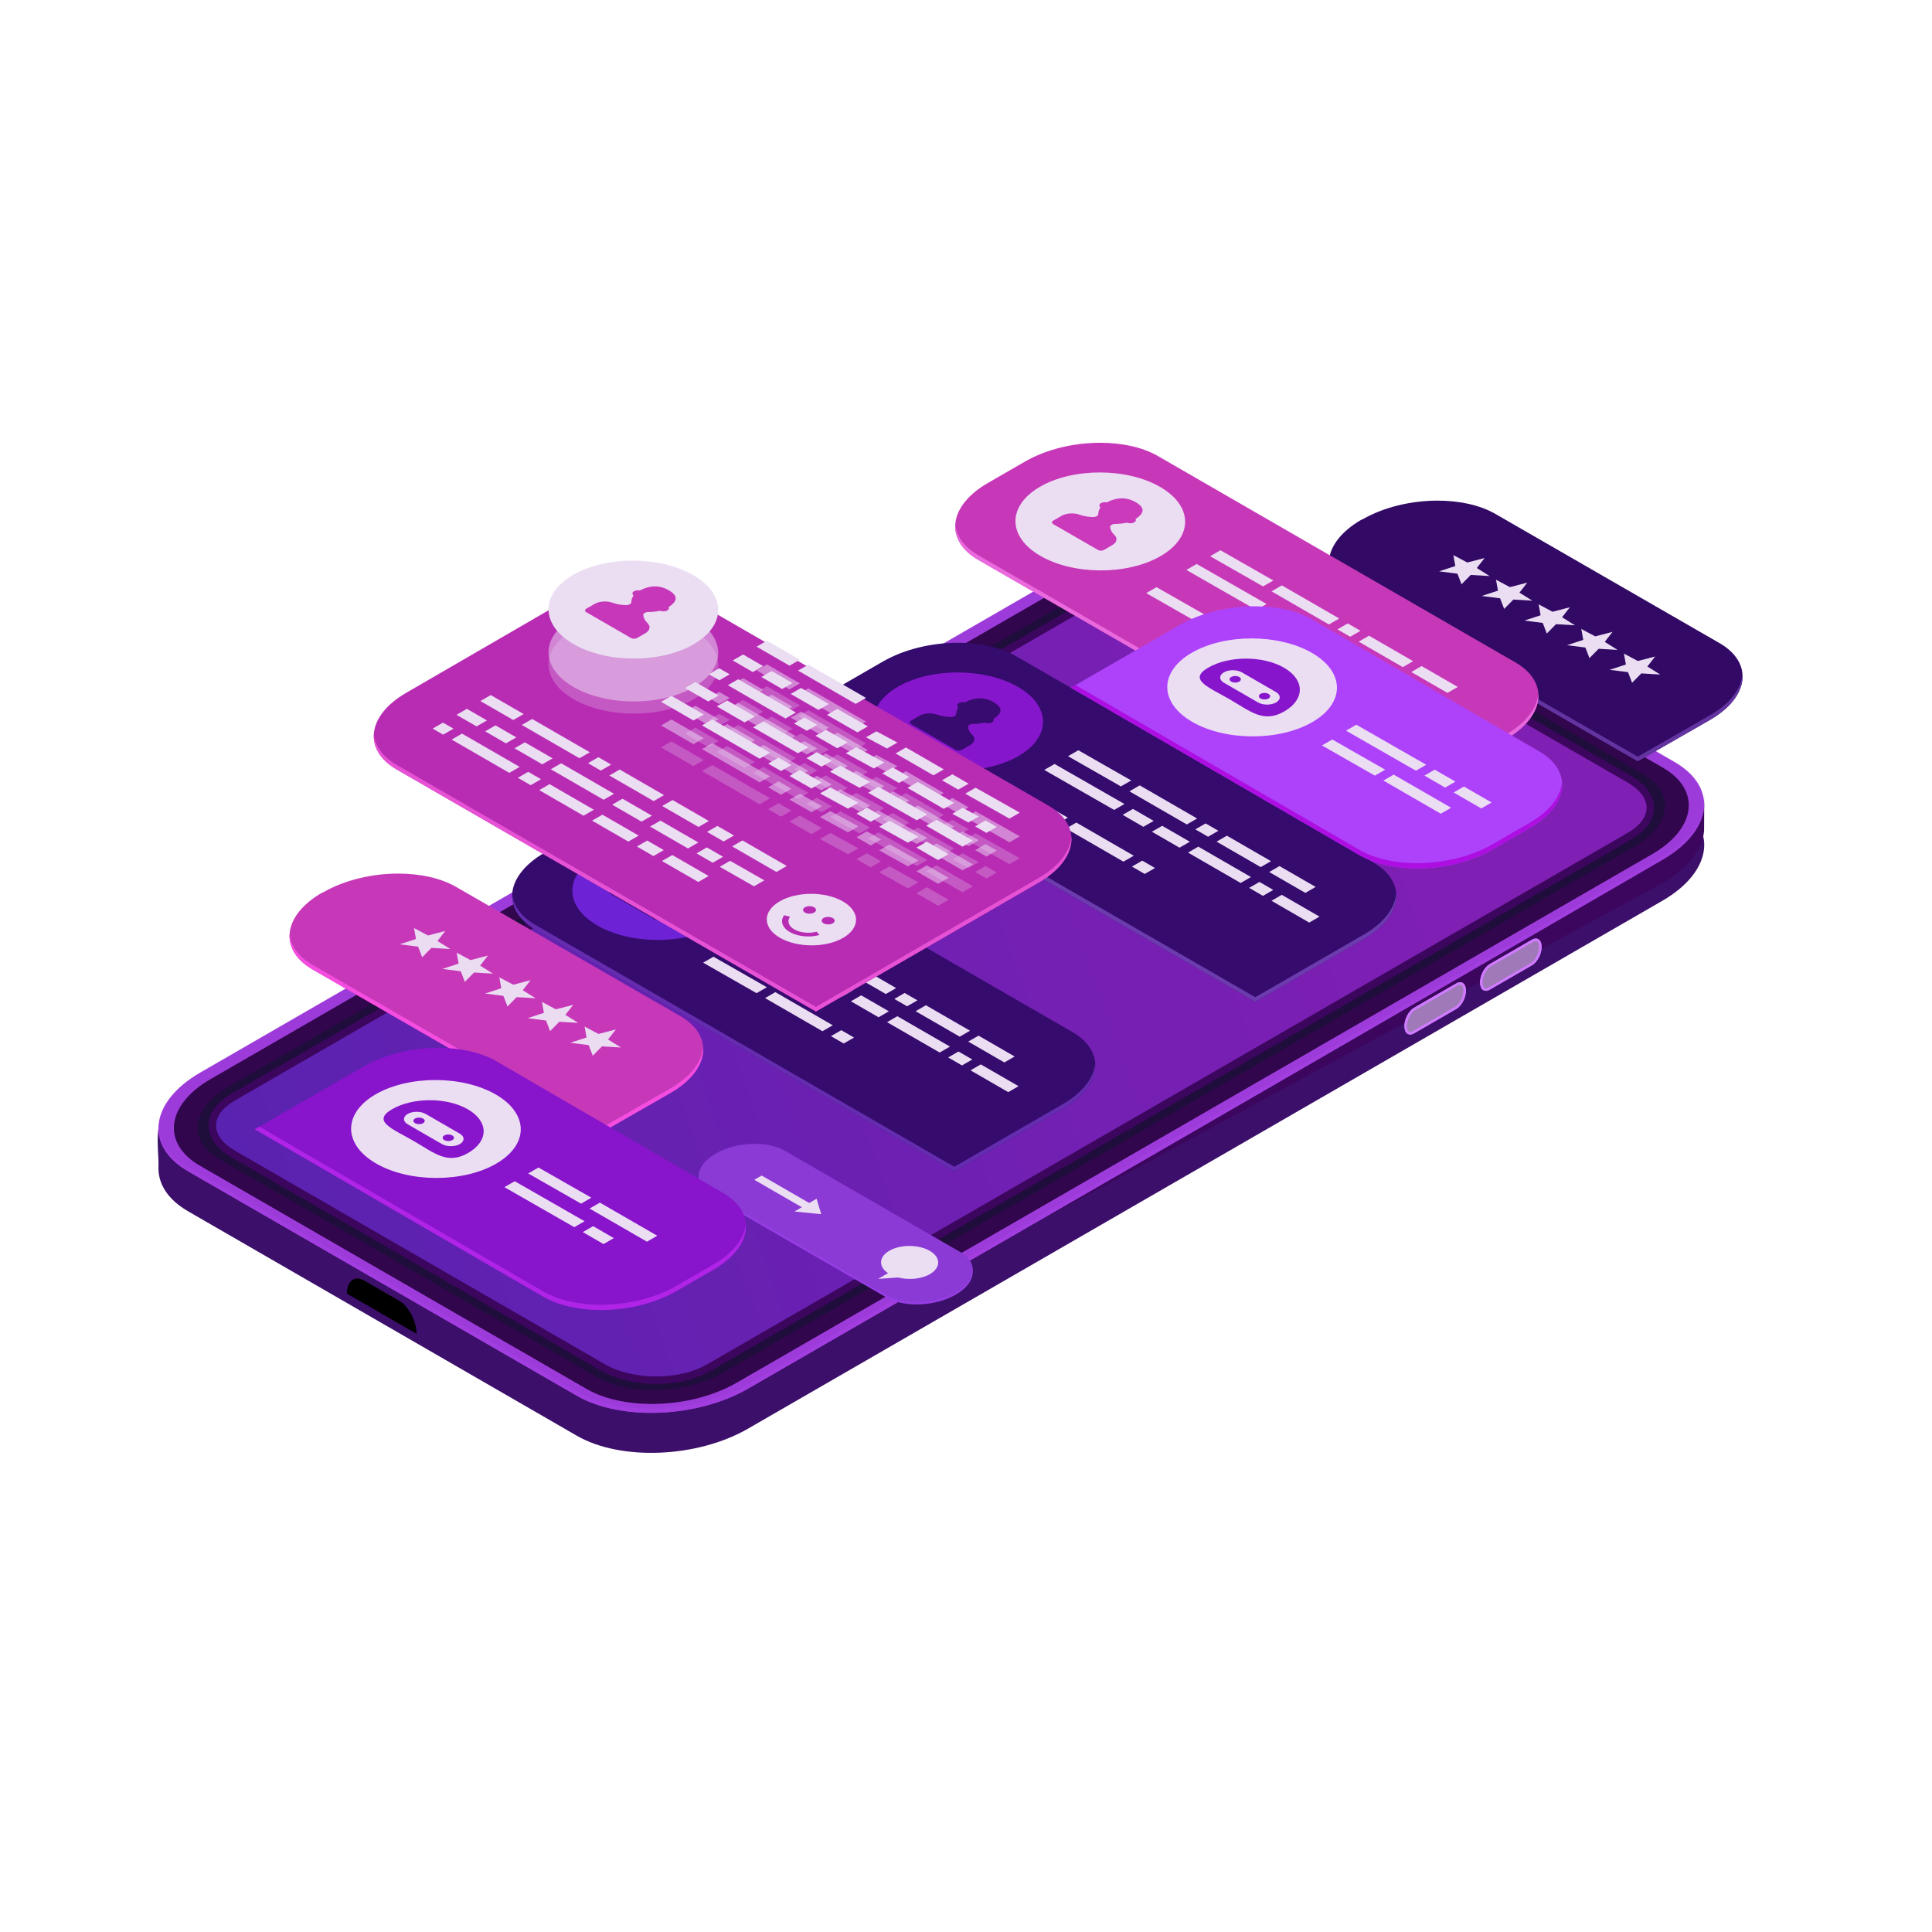 <svg xmlns="http://www.w3.org/2000/svg" xmlns:xlink="http://www.w3.org/1999/xlink" viewBox="0 0 1560 1560" width="1560" height="1560" preserveAspectRatio="xMidYMid meet" style="width: 100%; height: 100%; transform: translate3d(0px, 0px, 0px); content-visibility: visible;"><defs><clipPath id="__lottie_element_498"><rect width="1560" height="1560" x="0" y="0"></rect></clipPath><linearGradient id="__lottie_element_503" spreadMethod="pad" gradientUnits="userSpaceOnUse" x1="-134.636" y1="31.07" x2="88.466" y2="-47.782"><stop offset="0%" stop-color="rgb(90,34,176)"></stop><stop offset="50%" stop-color="rgb(109,32,178)"></stop><stop offset="100%" stop-color="rgb(128,31,180)"></stop></linearGradient></defs><g clip-path="url(#__lottie_element_498)"><g transform="matrix(4.248,0,0,4.248,-1137.998,-166.478)" opacity="1" style="display: block;"><g opacity="1" transform="matrix(1,0,0,1,444.917,231.31)"><path fill="rgb(60,15,106)" fill-opacity="1" d=" M34.846,-81.001 C34.846,-81.001 -143.3,16.512 -143.3,16.512 C-148.422,19.469 -146.761,26.059 -146.903,29.659 C-147.028,32.825 -145.181,35.863 -141.28,38.116 C-141.28,38.116 -67.372,80.787 -67.372,80.787 C-59.035,85.6 -44.473,84.996 -34.845,79.439 C-34.845,79.439 138.945,-20.899 138.945,-20.899 C148.572,-26.458 149.618,-34.866 141.281,-39.679 C141.281,-39.679 67.372,-82.35 67.372,-82.35 C63.595,-84.531 58.54,-85.6 53.245,-85.6 C46.853,-85.6 40.111,-84.042 34.846,-81.001z"></path><g opacity="1" transform="matrix(1,0,0,1,0,0)"></g></g><g opacity="1" transform="matrix(1,0,0,1,444.917,223.711)"><path fill="rgb(157,59,218)" fill-opacity="1" d=" M34.846,-81.002 C34.846,-81.002 -138.946,19.337 -138.946,19.337 C-148.572,24.895 -149.618,33.301 -141.28,38.116 C-141.28,38.116 -67.372,80.787 -67.372,80.787 C-59.035,85.6 -44.473,84.996 -34.845,79.438 C-34.845,79.438 138.945,-20.9 138.945,-20.9 C148.572,-26.458 149.618,-34.865 141.281,-39.679 C141.281,-39.679 67.372,-82.35 67.372,-82.35 C63.595,-84.531 58.54,-85.6 53.245,-85.6 C46.853,-85.6 40.111,-84.042 34.846,-81.002z"></path><g opacity="1" transform="matrix(1,0,0,1,0,0)"></g></g><g opacity="1" transform="matrix(1,0,0,1,444.917,249.761)"><path fill="rgb(162,61,224)" fill-opacity="1" d=" M-141.281,11.234 C-141.281,11.234 -67.372,53.905 -67.372,53.905 C-59.035,58.718 -44.473,58.115 -34.846,52.557 C-34.846,52.557 138.945,-47.782 138.945,-47.782 C144.013,-50.707 146.699,-54.422 146.895,-57.987 C147.104,-54.176 144.408,-50.104 138.945,-46.95 C138.945,-46.95 -34.846,53.388 -34.846,53.388 C-44.473,58.946 -59.035,59.55 -67.372,54.737 C-67.372,54.737 -141.281,12.065 -141.281,12.065 C-145.23,9.786 -147.07,6.699 -146.895,3.492 C-146.734,6.397 -144.887,9.152 -141.281,11.234z"></path><g opacity="1" transform="matrix(1,0,0,1,0,0)"></g></g><g opacity="1" transform="matrix(1,0,0,1,444.917,223.615)"><path fill="rgb(49,6,77)" fill-opacity="1" d=" M37.01,-79.778 C37.01,-79.778 -136.992,20.682 -136.992,20.682 C-145.431,25.554 -146.347,32.924 -139.039,37.144 C-139.039,37.144 -65.523,79.588 -65.523,79.588 C-58.214,83.808 -45.448,83.278 -37.01,78.406 C-37.01,78.406 136.992,-22.053 136.992,-22.053 C145.431,-26.926 146.348,-34.296 139.039,-38.515 C139.039,-38.515 65.522,-80.96 65.522,-80.96 C62.211,-82.872 57.78,-83.809 53.138,-83.809 C47.535,-83.809 41.625,-82.443 37.01,-79.778z"></path><g opacity="1" transform="matrix(1,0,0,1,0,0)"></g></g><g opacity="1" transform="matrix(1,0,0,1,444.917,222.93)"><path fill="rgb(31,13,60)" fill-opacity="1" d=" M-133.619,22.815 C-133.619,22.815 39.518,-77.146 39.518,-77.146 C46.582,-81.225 57.268,-81.666 63.385,-78.135 C63.385,-78.135 135.333,-36.596 135.333,-36.596 C141.45,-33.064 140.683,-26.894 133.619,-22.816 C133.619,-22.816 -39.517,77.144 -39.517,77.144 C-46.582,81.222 -57.266,81.666 -63.385,78.133 C-63.385,78.133 -135.332,36.594 -135.332,36.594 C-141.45,33.062 -140.683,26.893 -133.619,22.815z"></path><g opacity="1" transform="matrix(1,0,0,1,0,0)"></g></g><g opacity="1" transform="matrix(1,0,0,1,444.917,222.929)"><path fill="rgb(60,6,95)" fill-opacity="1" d=" M62.757,-76.81 C56.991,-80.139 47.673,-80.155 41.944,-76.848 C41.944,-76.848 -133.103,24.215 -133.103,24.215 C-138.833,27.524 -138.804,32.904 -133.038,36.232 C-133.038,36.232 -62.757,76.809 -62.757,76.809 C-56.991,80.138 -47.672,80.155 -41.942,76.847 C-41.942,76.847 133.104,-24.216 133.104,-24.216 C138.833,-27.524 138.804,-32.904 133.038,-36.233 C133.038,-36.233 62.757,-76.81 62.757,-76.81z"></path><g opacity="1" transform="matrix(1,0,0,1,0,0)"></g></g><g opacity="1" transform="matrix(1,0,0,1,444.917,222.928)"><path fill="url(#__lottie_element_503)" fill-opacity="1" d=" M42.655,-75.613 C42.655,-75.613 -132.39,25.451 -132.39,25.451 C-134.691,26.778 -135.957,28.461 -135.957,30.19 C-135.957,31.94 -134.667,33.647 -132.325,34.999 C-132.325,34.999 -62.044,75.577 -62.044,75.577 C-59.457,77.071 -55.993,77.892 -52.291,77.892 C-48.623,77.892 -45.2,77.083 -42.656,75.613 C-42.656,75.613 132.392,-25.449 132.392,-25.449 C134.69,-26.776 135.957,-28.459 135.957,-30.189 C135.957,-31.939 134.668,-33.647 132.326,-34.999 C132.326,-34.999 62.044,-75.574 62.044,-75.574 C59.456,-77.069 55.992,-77.893 52.289,-77.893 C48.622,-77.893 45.201,-77.082 42.655,-75.613z"></path><g opacity="1" transform="matrix(1,0,0,1,0,0)"></g></g><g opacity="1" transform="matrix(1,0,0,1,529.135,230.172)"><path fill="rgb(60,6,95)" fill-opacity="1" d=" M-62.685,40.57 C-62.685,40.57 54.728,-27.52 54.728,-27.52 C59.682,-30.38 62.365,-33.995 62.664,-37.487 C62.673,-37.603 62.681,-39.011 62.686,-40.57 C62.687,-40.541 62.686,-33.318 62.664,-33.054 C62.365,-29.563 59.682,-25.948 54.728,-23.087 C54.728,-23.087 -62.685,40.57 -62.685,40.57z"></path><g opacity="1" transform="matrix(1,0,0,1,0,0)"></g></g><g opacity="1" transform="matrix(1,0,0,1,340.448,287.134)"><path fill="rgb(0,0,0)" fill-opacity="1" d=" M-6.615,-2.055 C-6.615,-2.055 6.614,5.582 6.614,5.582 C6.614,3.166 5.144,0.358 3.331,-0.689 C3.331,-0.689 -3.333,-4.536 -3.333,-4.536 C-5.145,-5.582 -6.615,-4.472 -6.615,-2.055z"></path><g opacity="1" transform="matrix(1,0,0,1,0,0)"></g></g><g opacity="1" transform="matrix(1,0,0,1,555.067,222.737)"><path fill="rgb(208,123,255)" fill-opacity="1" d=" M4.027,-4.934 C4.027,-4.934 -4.028,-0.283 -4.028,-0.283 C-5.034,0.298 -5.849,1.855 -5.849,3.196 C-5.849,4.537 -5.034,5.152 -4.028,4.573 C-4.028,4.573 4.027,-0.078 4.027,-0.078 C5.034,-0.66 5.849,-2.218 5.849,-3.557 C5.849,-4.555 5.397,-5.152 4.75,-5.152 C4.529,-5.152 4.284,-5.082 4.027,-4.934z"></path><path fill="rgb(208,123,255)" fill-opacity="1" d=" M4.027,-4.934 C4.027,-4.934 -4.028,-0.283 -4.028,-0.283 C-5.034,0.298 -5.849,1.855 -5.849,3.196 C-5.849,4.537 -5.034,5.152 -4.028,4.573 C-4.028,4.573 4.027,-0.078 4.027,-0.078 C5.034,-0.66 5.849,-2.218 5.849,-3.557 C5.849,-4.555 5.397,-5.152 4.75,-5.152 C4.529,-5.152 4.284,-5.082 4.027,-4.934z"></path><g opacity="1" transform="matrix(1,0,0,1,0,0)"></g></g><g opacity="1" transform="matrix(1,0,0,1,555.067,222.556)"><path fill="rgb(159,121,184)" fill-opacity="1" d=" M4.266,-4.342 C4.266,-4.342 -3.791,0.31 -3.791,0.31 C-4.649,0.805 -5.374,2.21 -5.374,3.377 C-5.374,3.894 -5.21,4.496 -4.75,4.496 C-4.609,4.496 -4.441,4.443 -4.266,4.342 C-4.266,4.342 3.792,-0.309 3.792,-0.309 C4.648,-0.804 5.374,-2.21 5.374,-3.376 C5.374,-3.893 5.21,-4.496 4.751,-4.496 C4.609,-4.496 4.441,-4.442 4.266,-4.342z"></path><g opacity="1" transform="matrix(1,0,0,1,0,0)"></g></g><g opacity="1" transform="matrix(1,0,0,1,540.685,231.041)"><path fill="rgb(208,123,255)" fill-opacity="1" d=" M4.029,-4.934 C4.029,-4.934 -4.029,-0.283 -4.029,-0.283 C-5.034,0.297 -5.849,1.854 -5.849,3.195 C-5.849,4.536 -5.034,5.153 -4.029,4.572 C-4.029,4.572 4.029,-0.079 4.029,-0.079 C5.035,-0.66 5.849,-2.217 5.849,-3.558 C5.849,-4.556 5.396,-5.153 4.751,-5.153 C4.529,-5.153 4.286,-5.083 4.029,-4.934z"></path><path fill="rgb(208,123,255)" fill-opacity="1" d=" M4.029,-4.934 C4.029,-4.934 -4.029,-0.283 -4.029,-0.283 C-5.034,0.297 -5.849,1.854 -5.849,3.195 C-5.849,4.536 -5.034,5.153 -4.029,4.572 C-4.029,4.572 4.029,-0.079 4.029,-0.079 C5.035,-0.66 5.849,-2.217 5.849,-3.558 C5.849,-4.556 5.396,-5.153 4.751,-5.153 C4.529,-5.153 4.286,-5.083 4.029,-4.934z"></path><g opacity="1" transform="matrix(1,0,0,1,0,0)"></g></g><g opacity="1" transform="matrix(1,0,0,1,540.686,230.859)"><path fill="rgb(159,121,184)" fill-opacity="1" d=" M4.264,-4.341 C4.264,-4.341 -3.793,0.31 -3.793,0.31 C-4.651,0.805 -5.374,2.209 -5.374,3.376 C-5.374,3.893 -5.211,4.497 -4.752,4.497 C-4.611,4.497 -4.443,4.444 -4.267,4.342 C-4.267,4.342 3.79,-0.309 3.79,-0.309 C4.648,-0.805 5.373,-2.209 5.373,-3.376 C5.373,-3.893 5.21,-4.497 4.749,-4.497 C4.608,-4.497 4.44,-4.443 4.264,-4.341z"></path><g opacity="1" transform="matrix(1,0,0,1,0,0)"></g></g></g><g transform="matrix(4.248,0,0,4.248,-1133.609,-117.69)" opacity="1" style="display: block;"><g opacity="1" transform="matrix(1,0,0,1,425.706,260.922)"><path fill="rgb(150,61,228)" fill-opacity="1" d=" M-22.829,-13.498 C-26.724,-11.248 -27.149,-7.846 -23.775,-5.899 C-23.775,-5.899 9.667,13.409 9.667,13.409 C13.041,15.358 18.933,15.113 22.829,12.863 C26.725,10.614 27.149,7.212 23.775,5.263 C23.775,5.263 -9.667,-14.043 -9.667,-14.043 C-11.196,-14.926 -13.241,-15.359 -15.384,-15.358 C-17.971,-15.358 -20.699,-14.728 -22.829,-13.498z"></path><g opacity="1" transform="matrix(1,0,0,1,0,0)"></g></g><g opacity="1" transform="matrix(1,0,0,1,425.706,260.162)"><path fill="rgb(139,58,213)" fill-opacity="1" d=" M9.667,13.726 C9.667,13.726 -23.774,-5.581 -23.774,-5.581 C-27.148,-7.529 -26.725,-10.931 -22.829,-13.18 C-18.934,-15.429 -13.04,-15.674 -9.666,-13.726 C-9.666,-13.726 23.774,5.581 23.774,5.581 C27.148,7.529 26.726,10.931 22.83,13.181 C18.934,15.43 13.041,15.674 9.667,13.726z"></path><g opacity="1" transform="matrix(1,0,0,1,0,0)"></g></g><g opacity="1" transform="matrix(1,0,0,1,416.594,254.821)"><path fill="rgb(235,222,243)" fill-opacity="1" d=" M6.362,3.673 C6.362,3.673 5.483,0.734 5.483,0.734 C5.483,0.734 4.076,1.546 4.076,1.546 C4.076,1.546 -4.963,-3.673 -4.963,-3.673 C-4.963,-3.673 -6.362,-2.865 -6.362,-2.865 C-6.362,-2.865 2.677,2.354 2.677,2.354 C2.677,2.354 1.271,3.166 1.271,3.166 C1.271,3.166 6.362,3.673 6.362,3.673z"></path><g opacity="1" transform="matrix(1,0,0,1,0,0)"></g></g><g opacity="1" transform="matrix(1,0,0,1,439.749,267.633)"><path fill="rgb(235,222,243)" fill-opacity="1" d=" M3.834,-2.174 C1.706,-3.403 -1.732,-3.41 -3.847,-2.189 C-5.867,-1.023 -5.942,0.84 -4.091,2.074 C-4.091,2.074 -5.973,3.161 -5.973,3.161 C-5.973,3.161 -2.177,2.896 -2.177,2.896 C-0.182,3.409 2.23,3.199 3.858,2.26 C5.973,1.039 5.962,-0.945 3.834,-2.174z"></path><g opacity="1" transform="matrix(1,0,0,1,0,0)"></g></g></g><g transform="matrix(4.248,0,0,4.248,-1100.392,-105.431)" opacity="1" style="display: block;"><g opacity="1" transform="matrix(1,0,0,1,550.944,144.753)"><path fill="rgb(50,10,102)" fill-opacity="1" d=" M-32.941,-21.205 C-32.941,-21.205 -33.132,-21.149 -33.132,-21.149 C-40.611,-16.83 -41.423,-10.298 -34.946,-6.558 C-34.946,-6.558 19.397,24.777 19.397,24.777 C19.397,24.777 33.131,16.902 33.131,16.902 C40.611,12.584 41.423,6.05 34.945,2.31 C34.945,2.31 -7.669,-22.252 -7.669,-22.252 C-10.604,-23.947 -14.531,-24.777 -18.646,-24.777 C-23.612,-24.777 -28.851,-23.567 -32.941,-21.205z"></path><g opacity="1" transform="matrix(1,0,0,1,0,0)"></g></g><g opacity="1" transform="matrix(1,0,0,1,550.945,150.487)"><path fill="rgb(99,52,160)" fill-opacity="1" d=" M33.13,10.293 C33.13,10.293 19.396,18.168 19.396,18.168 C19.396,18.168 -34.947,-13.166 -34.947,-13.166 C-37.691,-14.75 -39.112,-16.837 -39.288,-19.043 C-39.464,-16.519 -38.052,-14.084 -34.947,-12.291 C-34.947,-12.291 19.396,19.043 19.396,19.043 C19.396,19.043 33.13,11.168 33.13,11.168 C37.442,8.678 39.524,5.455 39.285,2.453 C39.094,5.196 37.025,8.044 33.13,10.293z"></path><g opacity="1" transform="matrix(1,0,0,1,0,0)"></g></g><g opacity="1" transform="matrix(1,0,0,1,553.595,142.465)"><path fill="rgb(235,222,243)" fill-opacity="1" d=" M-13.849,-9.676 C-13.849,-9.676 -12.365,-11.579 -12.365,-11.579 C-12.365,-11.579 -15.66,-10.722 -15.66,-10.722 C-15.66,-10.722 -18.302,-12.132 -18.302,-12.132 C-18.302,-12.132 -17.932,-10.057 -17.932,-10.057 C-17.932,-10.057 -21.013,-9.046 -21.013,-9.046 C-21.013,-9.046 -17.525,-8.6 -17.525,-8.6 C-17.525,-8.6 -16.751,-6.585 -16.751,-6.585 C-16.751,-6.585 -15.001,-8.364 -15.001,-8.364 C-15.001,-8.364 -11.407,-8.15 -11.407,-8.15 C-11.407,-8.15 -13.849,-9.676 -13.849,-9.676z M-5.743,-4.997 C-5.743,-4.997 -4.26,-6.899 -4.26,-6.899 C-4.26,-6.899 -7.555,-6.042 -7.555,-6.042 C-7.555,-6.042 -10.198,-7.453 -10.198,-7.453 C-10.198,-7.453 -9.826,-5.377 -9.826,-5.377 C-9.826,-5.377 -12.908,-4.367 -12.908,-4.367 C-12.908,-4.367 -9.419,-3.92 -9.419,-3.92 C-9.419,-3.92 -8.646,-1.906 -8.646,-1.906 C-8.646,-1.906 -6.896,-3.685 -6.896,-3.685 C-6.896,-3.685 -3.301,-3.471 -3.301,-3.471 C-3.301,-3.471 -5.743,-4.997 -5.743,-4.997z M2.361,-0.317 C2.361,-0.317 3.845,-2.22 3.845,-2.22 C3.845,-2.22 0.55,-1.363 0.55,-1.363 C0.55,-1.363 -2.092,-2.773 -2.092,-2.773 C-2.092,-2.773 -1.722,-0.698 -1.722,-0.698 C-1.722,-0.698 -4.803,0.313 -4.803,0.313 C-4.803,0.313 -1.315,0.759 -1.315,0.759 C-1.315,0.759 -0.541,2.773 -0.541,2.773 C-0.541,2.773 1.209,0.995 1.209,0.995 C1.209,0.995 4.803,1.209 4.803,1.209 C4.803,1.209 2.361,-0.317 2.361,-0.317z M10.467,4.362 C10.467,4.362 11.95,2.46 11.95,2.46 C11.95,2.46 8.655,3.317 8.655,3.317 C8.655,3.317 6.013,1.906 6.013,1.906 C6.013,1.906 6.383,3.982 6.383,3.982 C6.383,3.982 3.302,4.992 3.302,4.992 C3.302,4.992 6.791,5.439 6.791,5.439 C6.791,5.439 7.564,7.453 7.564,7.453 C7.564,7.453 9.314,5.674 9.314,5.674 C9.314,5.674 12.909,5.888 12.909,5.888 C12.909,5.888 10.467,4.362 10.467,4.362z M18.571,9.042 C18.571,9.042 20.055,7.139 20.055,7.139 C20.055,7.139 16.76,7.996 16.76,7.996 C16.76,7.996 14.118,6.586 14.118,6.586 C14.118,6.586 14.488,8.661 14.488,8.661 C14.488,8.661 11.407,9.672 11.407,9.672 C11.407,9.672 14.895,10.118 14.895,10.118 C14.895,10.118 15.669,12.132 15.669,12.132 C15.669,12.132 17.419,10.354 17.419,10.354 C17.419,10.354 21.013,10.567 21.013,10.567 C21.013,10.567 18.571,9.042 18.571,9.042z"></path><g opacity="1" transform="matrix(1,0,0,1,0,0)"></g></g></g><g transform="matrix(4.248,0,0,4.248,-1162.673,-112.549)" opacity="1" style="display: block;"><g opacity="1" transform="matrix(1,0,0,1,510.693,144.78)"><path fill="rgb(199,56,185)" fill-opacity="1" d=" M-42.164,-30.552 C-42.164,-30.552 -49.241,-26.467 -49.241,-26.467 C-56.721,-22.148 -57.534,-15.616 -51.057,-11.876 C-51.057,-11.876 28.62,34.125 28.62,34.125 C28.62,34.125 49.24,22.221 49.24,22.221 C56.721,17.902 57.533,11.37 51.055,7.629 C51.055,7.629 -16.892,-31.6 -16.892,-31.6 C-19.827,-33.295 -23.753,-34.125 -27.867,-34.125 C-32.834,-34.125 -38.073,-32.914 -42.164,-30.552z"></path><g opacity="1" transform="matrix(1,0,0,1,0,0)"></g></g><g opacity="1" transform="matrix(1,0,0,1,510.695,152.529)"><path fill="rgb(234,105,221)" fill-opacity="1" d=" M49.239,13.596 C49.239,13.596 28.619,25.502 28.619,25.502 C28.619,25.502 -51.058,-20.499 -51.058,-20.499 C-53.801,-22.083 -55.223,-24.17 -55.399,-26.376 C-55.574,-23.852 -54.162,-21.417 -51.058,-19.624 C-51.058,-19.624 28.619,26.377 28.619,26.377 C28.619,26.377 49.239,14.471 49.239,14.471 C53.551,11.981 55.633,8.759 55.393,5.757 C55.203,8.5 53.134,11.347 49.239,13.596z"></path><g opacity="1" transform="matrix(1,0,0,1,0,0)"></g></g><g opacity="1" transform="matrix(1,0,0,1,482.842,125.607)"><path fill="rgb(235,222,243)" fill-opacity="1" d=" M11.436,6.603 C5.16,10.227 -5.049,10.208 -11.365,6.561 C-17.681,2.915 -17.713,-2.979 -11.436,-6.603 C-5.16,-10.227 5.048,-10.208 11.365,-6.562 C17.681,-2.915 17.713,2.979 11.436,6.603z"></path><g opacity="1" transform="matrix(1,0,0,1,0,0)"></g></g><g opacity="1" transform="matrix(1,0,0,1,482.605,126.212)"><path fill="rgb(202,58,187)" fill-opacity="1" d=" M1.466,-4.218 C1.145,-4.316 0.661,-4.25 0.299,-4.041 C-0.054,-3.837 0.035,-3.462 0.257,-3.245 C-0.019,-2.853 -0.147,-2.419 -0.148,-2.012 C-0.149,-1.695 -0.586,-1.432 -1.133,-1.439 C-2.037,-1.453 -2.939,-1.609 -3.743,-1.895 C-4.808,-2.273 -6.216,-2.198 -7.134,-1.669 C-7.134,-1.669 -8.725,-0.749 -8.725,-0.749 C-9.033,-0.571 -9.032,-0.282 -8.721,-0.102 C-8.721,-0.102 -0.2,4.817 -0.2,4.817 C0.11,4.996 0.61,4.997 0.919,4.82 C0.919,4.82 2.51,3.9 2.51,3.9 C3.428,3.37 3.558,2.557 2.903,1.942 C2.408,1.478 2.14,0.958 2.116,0.436 C2.102,0.12 2.558,-0.132 3.106,-0.132 C3.813,-0.133 4.563,-0.207 5.244,-0.365 C5.619,-0.238 6.267,-0.187 6.621,-0.391 C6.981,-0.599 7.097,-0.88 6.928,-1.066 C8.361,-1.977 9.033,-3.068 6.984,-4.252 C6.064,-4.783 5.176,-4.997 4.334,-4.997 C3.3,-4.997 2.337,-4.675 1.466,-4.218z"></path><g opacity="1" transform="matrix(1,0,0,1,0,0)"></g></g><g opacity="1" transform="matrix(1,0,0,1,521.549,147.464)"><path fill="rgb(235,222,243)" fill-opacity="1" d=" M20.753,4.705 C20.753,4.705 12.368,-0.136 12.368,-0.136 C12.368,-0.136 10.41,0.994 10.41,0.994 C10.41,0.994 18.797,5.836 18.797,5.836 C18.797,5.836 20.753,4.705 20.753,4.705z M16.943,7.722 C16.943,7.722 6.941,1.947 6.941,1.947 C6.941,1.947 4.983,3.078 4.983,3.078 C4.983,3.078 14.985,8.852 14.985,8.852 C14.985,8.852 16.943,7.722 16.943,7.722z M29.24,9.605 C29.24,9.605 22.37,5.638 22.37,5.638 C22.37,5.638 20.412,6.769 20.412,6.769 C20.412,6.769 27.282,10.735 27.282,10.735 C27.282,10.735 29.24,9.605 29.24,9.605z M-5.817,-10.635 C-5.817,-10.635 -15.87,-16.376 -15.87,-16.376 C-15.87,-16.376 -17.827,-15.246 -17.827,-15.246 C-17.827,-15.246 -7.775,-9.505 -7.775,-9.505 C-7.775,-9.505 -5.817,-10.635 -5.817,-10.635z M-7.102,-6.16 C-7.102,-6.16 -20.388,-13.768 -20.388,-13.768 C-20.388,-13.768 -22.345,-12.638 -22.345,-12.638 C-22.345,-12.638 -9.059,-5.03 -9.059,-5.03 C-9.059,-5.03 -7.102,-6.16 -7.102,-6.16z M18.56,8.655 C18.56,8.655 16.602,9.785 16.602,9.785 C16.602,9.785 19.228,11.302 19.228,11.302 C19.228,11.302 21.185,10.171 21.185,10.171 C21.185,10.171 18.56,8.655 18.56,8.655z M6.711,-3.402 C6.711,-3.402 -4.2,-9.702 -4.2,-9.702 C-4.2,-9.702 -6.156,-8.571 -6.156,-8.571 C-6.156,-8.571 4.753,-2.272 4.753,-2.272 C4.753,-2.272 6.711,-3.402 6.711,-3.402z M10.753,-1.069 C10.753,-1.069 8.327,-2.469 8.327,-2.469 C8.327,-2.469 6.37,-1.339 6.37,-1.339 C6.37,-1.339 8.794,0.061 8.794,0.061 C8.794,0.061 10.753,-1.069 10.753,-1.069z M5.326,1.014 C5.326,1.014 0.071,-2.019 0.071,-2.019 C0.071,-2.019 -1.885,-0.889 -1.885,-0.889 C-1.885,-0.889 3.367,2.144 3.367,2.144 C3.367,2.144 5.326,1.014 5.326,1.014z M-5.486,-5.227 C-5.486,-5.227 -7.443,-4.097 -7.443,-4.097 C-7.443,-4.097 -3.503,-1.822 -3.503,-1.822 C-3.503,-1.822 -1.544,-2.952 -1.544,-2.952 C-1.544,-2.952 -5.486,-5.227 -5.486,-5.227z M20.844,12.235 C20.844,12.235 28.017,16.376 28.017,16.376 C28.017,16.376 29.975,15.246 29.975,15.246 C29.975,15.246 22.801,11.105 22.801,11.105 C22.801,11.105 20.844,12.235 20.844,12.235z M-18.203,-1.499 C-18.203,-1.499 -7.294,4.8 -7.294,4.8 C-7.294,4.8 -5.336,3.67 -5.336,3.67 C-5.336,3.67 -16.246,-2.63 -16.246,-2.63 C-16.246,-2.63 -18.203,-1.499 -18.203,-1.499z M-17.863,-3.563 C-17.863,-3.563 -28.018,-9.363 -28.018,-9.363 C-28.018,-9.363 -29.975,-8.232 -29.975,-8.232 C-29.975,-8.232 -19.822,-2.433 -19.822,-2.433 C-19.822,-2.433 -17.863,-3.563 -17.863,-3.563z M-5.677,5.733 C-5.677,5.733 -3.253,7.133 -3.253,7.133 C-3.253,7.133 -1.294,6.003 -1.294,6.003 C-1.294,6.003 -3.72,4.603 -3.72,4.603 C-3.72,4.603 -5.677,5.733 -5.677,5.733z"></path><g opacity="1" transform="matrix(1,0,0,1,0,0)"></g></g></g><g transform="matrix(4.248,0,0,4.248,-1145.742,-77.093)" opacity="1" style="display: block;"><g opacity="1" transform="matrix(1,0,0,1,479.692,174.447)"><path fill="rgb(53,11,109)" fill-opacity="1" d=" M-42.163,-30.553 C-42.163,-30.553 -49.241,-26.467 -49.241,-26.467 C-56.72,-22.149 -57.533,-15.616 -51.055,-11.876 C-51.055,-11.876 28.622,34.126 28.622,34.126 C28.622,34.126 49.241,22.22 49.241,22.22 C56.721,17.901 57.533,11.369 51.056,7.629 C51.056,7.629 -16.891,-31.601 -16.891,-31.601 C-19.826,-33.296 -23.754,-34.126 -27.868,-34.126 C-32.834,-34.126 -38.073,-32.915 -42.163,-30.553z"></path><g opacity="1" transform="matrix(1,0,0,1,0,0)"></g></g><g opacity="1" transform="matrix(1,0,0,1,479.695,182.196)"><path fill="rgb(108,59,174)" fill-opacity="1" d=" M49.239,13.596 C49.239,13.596 28.619,25.501 28.619,25.501 C28.619,25.501 -51.058,-20.5 -51.058,-20.5 C-53.801,-22.084 -55.223,-24.171 -55.399,-26.376 C-55.574,-23.852 -54.162,-21.418 -51.058,-19.625 C-51.058,-19.625 28.619,26.376 28.619,26.376 C28.619,26.376 49.239,14.471 49.239,14.471 C53.551,11.982 55.633,8.758 55.393,5.756 C55.203,8.499 53.134,11.347 49.239,13.596z"></path><g opacity="1" transform="matrix(1,0,0,1,0,0)"></g></g><g opacity="1" transform="matrix(1,0,0,1,451.842,155.733)"><path fill="rgb(134,22,204)" fill-opacity="1" d=" M-11.436,-7.062 C-17.713,-3.437 -17.682,2.456 -11.366,6.103 C-5.05,9.749 5.159,9.768 11.436,6.144 C17.713,2.521 17.682,-3.373 11.365,-7.02 C8.193,-8.851 4.04,-9.768 -0.103,-9.768 C-4.212,-9.768 -8.311,-8.866 -11.436,-7.062z"></path><g opacity="1" transform="matrix(1,0,0,1,0,0)"></g></g><g opacity="1" transform="matrix(1,0,0,1,451.605,155.879)"><path fill="rgb(55,11,111)" fill-opacity="1" d=" M1.466,-4.219 C1.144,-4.317 0.659,-4.249 0.298,-4.041 C-0.055,-3.837 0.035,-3.463 0.255,-3.247 C-0.02,-2.854 -0.147,-2.421 -0.148,-2.013 C-0.149,-1.696 -0.586,-1.433 -1.134,-1.441 C-2.038,-1.454 -2.939,-1.61 -3.743,-1.895 C-4.808,-2.274 -6.217,-2.198 -7.135,-1.668 C-7.135,-1.668 -8.725,-0.75 -8.725,-0.75 C-9.033,-0.573 -9.032,-0.283 -8.721,-0.104 C-8.721,-0.104 -0.202,4.816 -0.202,4.816 C0.109,4.995 0.61,4.996 0.919,4.818 C0.919,4.818 2.509,3.899 2.509,3.899 C3.427,3.369 3.557,2.557 2.902,1.941 C2.407,1.477 2.139,0.957 2.116,0.435 C2.102,0.118 2.557,-0.134 3.105,-0.134 C3.812,-0.134 4.562,-0.208 5.243,-0.368 C5.617,-0.241 6.267,-0.188 6.621,-0.392 C6.981,-0.601 7.097,-0.881 6.927,-1.066 C8.361,-1.978 9.033,-3.068 6.983,-4.252 C6.063,-4.783 5.175,-4.997 4.333,-4.997 C3.299,-4.997 2.335,-4.675 1.466,-4.219z"></path><g opacity="1" transform="matrix(1,0,0,1,0,0)"></g></g><g opacity="1" transform="matrix(1,0,0,1,490.549,177.131)"><path fill="rgb(235,222,243)" fill-opacity="1" d=" M20.754,4.705 C20.754,4.705 12.369,-0.136 12.369,-0.136 C12.369,-0.136 10.411,0.994 10.411,0.994 C10.411,0.994 18.797,5.836 18.797,5.836 C18.797,5.836 20.754,4.705 20.754,4.705z M16.943,7.722 C16.943,7.722 6.942,1.947 6.942,1.947 C6.942,1.947 4.984,3.078 4.984,3.078 C4.984,3.078 14.986,8.852 14.986,8.852 C14.986,8.852 16.943,7.722 16.943,7.722z M29.24,9.605 C29.24,9.605 22.371,5.639 22.371,5.639 C22.371,5.639 20.413,6.769 20.413,6.769 C20.413,6.769 27.283,10.735 27.283,10.735 C27.283,10.735 29.24,9.605 29.24,9.605z M-5.816,-10.635 C-5.816,-10.635 -15.869,-16.376 -15.869,-16.376 C-15.869,-16.376 -17.826,-15.246 -17.826,-15.246 C-17.826,-15.246 -7.774,-9.504 -7.774,-9.504 C-7.774,-9.504 -5.816,-10.635 -5.816,-10.635z M-7.101,-6.16 C-7.101,-6.16 -20.387,-13.767 -20.387,-13.767 C-20.387,-13.767 -22.345,-12.638 -22.345,-12.638 C-22.345,-12.638 -9.058,-5.03 -9.058,-5.03 C-9.058,-5.03 -7.101,-6.16 -7.101,-6.16z M18.56,8.655 C18.56,8.655 16.602,9.785 16.602,9.785 C16.602,9.785 19.229,11.302 19.229,11.302 C19.229,11.302 21.186,10.171 21.186,10.171 C21.186,10.171 18.56,8.655 18.56,8.655z M6.712,-3.402 C6.712,-3.402 -4.199,-9.702 -4.199,-9.702 C-4.199,-9.702 -6.156,-8.571 -6.156,-8.571 C-6.156,-8.571 4.754,-2.272 4.754,-2.272 C4.754,-2.272 6.712,-3.402 6.712,-3.402z M10.753,-1.069 C10.753,-1.069 8.328,-2.469 8.328,-2.469 C8.328,-2.469 6.37,-1.339 6.37,-1.339 C6.37,-1.339 8.795,0.061 8.795,0.061 C8.795,0.061 10.753,-1.069 10.753,-1.069z M5.326,1.014 C5.326,1.014 0.072,-2.018 0.072,-2.018 C0.072,-2.018 -1.885,-0.889 -1.885,-0.889 C-1.885,-0.889 3.368,2.145 3.368,2.145 C3.368,2.145 5.326,1.014 5.326,1.014z M-5.485,-5.227 C-5.485,-5.227 -7.442,-4.097 -7.442,-4.097 C-7.442,-4.097 -3.502,-1.822 -3.502,-1.822 C-3.502,-1.822 -1.544,-2.952 -1.544,-2.952 C-1.544,-2.952 -5.485,-5.227 -5.485,-5.227z M20.845,12.235 C20.845,12.235 28.018,16.377 28.018,16.377 C28.018,16.377 29.976,15.246 29.976,15.246 C29.976,15.246 22.802,11.105 22.802,11.105 C22.802,11.105 20.845,12.235 20.845,12.235z M-18.203,-1.499 C-18.203,-1.499 -7.293,4.8 -7.293,4.8 C-7.293,4.8 -5.335,3.67 -5.335,3.67 C-5.335,3.67 -16.246,-2.63 -16.246,-2.63 C-16.246,-2.63 -18.203,-1.499 -18.203,-1.499z M-17.863,-3.563 C-17.863,-3.563 -28.017,-9.363 -28.017,-9.363 C-28.017,-9.363 -29.975,-8.232 -29.975,-8.232 C-29.975,-8.232 -19.821,-2.433 -19.821,-2.433 C-19.821,-2.433 -17.863,-3.563 -17.863,-3.563z M-5.677,5.733 C-5.677,5.733 -3.252,7.133 -3.252,7.133 C-3.252,7.133 -1.294,6.003 -1.294,6.003 C-1.294,6.003 -3.719,4.603 -3.719,4.603 C-3.719,4.603 -5.677,5.733 -5.677,5.733z"></path><g opacity="1" transform="matrix(1,0,0,1,0,0)"></g></g></g><g transform="matrix(4.248,0,0,4.248,-1076.181,-128.916)" opacity="1" style="display: block;"><g opacity="1" transform="matrix(1,0,0,1,406.109,218.877)"><path fill="rgb(54,11,110)" fill-opacity="1" d=" M-42.163,-30.552 C-42.163,-30.552 -49.241,-26.466 -49.241,-26.466 C-56.72,-22.148 -57.533,-15.616 -51.055,-11.876 C-51.055,-11.876 28.622,34.125 28.622,34.125 C28.622,34.125 49.241,22.221 49.241,22.221 C56.721,17.902 57.533,11.37 51.056,7.629 C51.056,7.629 -16.891,-31.6 -16.891,-31.6 C-19.826,-33.295 -23.753,-34.125 -27.867,-34.125 C-32.834,-34.125 -38.073,-32.914 -42.163,-30.552z"></path><g opacity="1" transform="matrix(1,0,0,1,0,0)"></g></g><g opacity="1" transform="matrix(1,0,0,1,406.112,226.626)"><path fill="rgb(101,44,176)" fill-opacity="1" d=" M49.239,13.597 C49.239,13.597 28.619,25.501 28.619,25.501 C28.619,25.501 -51.058,-20.5 -51.058,-20.5 C-53.801,-22.084 -55.223,-24.171 -55.399,-26.376 C-55.574,-23.852 -54.162,-21.417 -51.058,-19.625 C-51.058,-19.625 28.619,26.376 28.619,26.376 C28.619,26.376 49.239,14.472 49.239,14.472 C53.551,11.982 55.633,8.758 55.393,5.756 C55.203,8.499 53.134,11.348 49.239,13.597z"></path><g opacity="1" transform="matrix(1,0,0,1,0,0)"></g></g><g opacity="1" transform="matrix(1,0,0,1,378.259,200.163)"><path fill="rgb(109,35,213)" fill-opacity="1" d=" M-11.436,-7.061 C-17.713,-3.437 -17.682,2.456 -11.365,6.103 C-5.05,9.75 5.16,9.768 11.436,6.144 C17.714,2.521 17.682,-3.373 11.365,-7.02 C8.194,-8.851 4.041,-9.768 -0.102,-9.768 C-4.211,-9.768 -8.311,-8.865 -11.436,-7.061z"></path><g opacity="1" transform="matrix(1,0,0,1,0,0)"></g></g><g opacity="1" transform="matrix(1,0,0,1,378.023,200.309)"><path fill="rgb(55,11,111)" fill-opacity="1" d=" M1.466,-4.217 C1.144,-4.315 0.659,-4.248 0.298,-4.04 C-0.055,-3.837 0.035,-3.461 0.255,-3.245 C-0.02,-2.853 -0.148,-2.421 -0.149,-2.012 C-0.15,-1.697 -0.586,-1.433 -1.135,-1.441 C-2.038,-1.454 -2.94,-1.609 -3.744,-1.895 C-4.809,-2.273 -6.218,-2.198 -7.136,-1.669 C-7.136,-1.669 -8.726,-0.749 -8.726,-0.749 C-9.034,-0.572 -9.033,-0.283 -8.722,-0.104 C-8.722,-0.104 -0.202,4.816 -0.202,4.816 C0.108,4.996 0.61,4.996 0.918,4.818 C0.918,4.818 2.51,3.9 2.51,3.9 C3.428,3.369 3.557,2.557 2.902,1.943 C2.407,1.479 2.138,0.957 2.114,0.436 C2.101,0.12 2.557,-0.133 3.105,-0.133 C3.812,-0.135 4.562,-0.208 5.242,-0.367 C5.617,-0.239 6.266,-0.187 6.62,-0.391 C6.98,-0.599 7.096,-0.88 6.926,-1.066 C8.36,-1.977 9.033,-3.067 6.983,-4.251 C6.063,-4.782 5.175,-4.997 4.333,-4.997 C3.299,-4.997 2.335,-4.674 1.466,-4.217z"></path><g opacity="1" transform="matrix(1,0,0,1,0,0)"></g></g><g opacity="1" transform="matrix(1,0,0,1,416.965,221.561)"><path fill="rgb(235,222,243)" fill-opacity="1" d=" M20.754,4.706 C20.754,4.706 12.369,-0.136 12.369,-0.136 C12.369,-0.136 10.411,0.995 10.411,0.995 C10.411,0.995 18.797,5.836 18.797,5.836 C18.797,5.836 20.754,4.706 20.754,4.706z M16.943,7.722 C16.943,7.722 6.942,1.948 6.942,1.948 C6.942,1.948 4.984,3.078 4.984,3.078 C4.984,3.078 14.986,8.852 14.986,8.852 C14.986,8.852 16.943,7.722 16.943,7.722z M29.24,9.605 C29.24,9.605 22.371,5.638 22.371,5.638 C22.371,5.638 20.413,6.769 20.413,6.769 C20.413,6.769 27.283,10.735 27.283,10.735 C27.283,10.735 29.24,9.605 29.24,9.605z M-5.816,-10.635 C-5.816,-10.635 -15.869,-16.376 -15.869,-16.376 C-15.869,-16.376 -17.826,-15.246 -17.826,-15.246 C-17.826,-15.246 -7.774,-9.504 -7.774,-9.504 C-7.774,-9.504 -5.816,-10.635 -5.816,-10.635z M-7.101,-6.16 C-7.101,-6.16 -20.387,-13.768 -20.387,-13.768 C-20.387,-13.768 -22.345,-12.637 -22.345,-12.637 C-22.345,-12.637 -9.059,-5.03 -9.059,-5.03 C-9.059,-5.03 -7.101,-6.16 -7.101,-6.16z M18.56,8.655 C18.56,8.655 16.602,9.786 16.602,9.786 C16.602,9.786 19.229,11.302 19.229,11.302 C19.229,11.302 21.186,10.171 21.186,10.171 C21.186,10.171 18.56,8.655 18.56,8.655z M6.712,-3.402 C6.712,-3.402 -4.199,-9.702 -4.199,-9.702 C-4.199,-9.702 -6.156,-8.572 -6.156,-8.572 C-6.156,-8.572 4.754,-2.272 4.754,-2.272 C4.754,-2.272 6.712,-3.402 6.712,-3.402z M10.753,-1.069 C10.753,-1.069 8.328,-2.469 8.328,-2.469 C8.328,-2.469 6.37,-1.338 6.37,-1.338 C6.37,-1.338 8.795,0.061 8.795,0.061 C8.795,0.061 10.753,-1.069 10.753,-1.069z M5.326,1.014 C5.326,1.014 0.072,-2.019 0.072,-2.019 C0.072,-2.019 -1.885,-0.888 -1.885,-0.888 C-1.885,-0.888 3.368,2.144 3.368,2.144 C3.368,2.144 5.326,1.014 5.326,1.014z M-5.485,-5.227 C-5.485,-5.227 -7.442,-4.096 -7.442,-4.096 C-7.442,-4.096 -3.502,-1.822 -3.502,-1.822 C-3.502,-1.822 -1.544,-2.952 -1.544,-2.952 C-1.544,-2.952 -5.485,-5.227 -5.485,-5.227z M20.845,12.235 C20.845,12.235 28.018,16.377 28.018,16.377 C28.018,16.377 29.975,15.246 29.975,15.246 C29.975,15.246 22.802,11.105 22.802,11.105 C22.802,11.105 20.845,12.235 20.845,12.235z M-18.203,-1.499 C-18.203,-1.499 -7.293,4.8 -7.293,4.8 C-7.293,4.8 -5.335,3.67 -5.335,3.67 C-5.335,3.67 -16.246,-2.629 -16.246,-2.629 C-16.246,-2.629 -18.203,-1.499 -18.203,-1.499z M-17.863,-3.563 C-17.863,-3.563 -28.017,-9.363 -28.017,-9.363 C-28.017,-9.363 -29.975,-8.232 -29.975,-8.232 C-29.975,-8.232 -19.821,-2.433 -19.821,-2.433 C-19.821,-2.433 -17.863,-3.563 -17.863,-3.563z M-5.677,5.733 C-5.677,5.733 -3.252,7.133 -3.252,7.133 C-3.252,7.133 -1.294,6.003 -1.294,6.003 C-1.294,6.003 -3.719,4.603 -3.719,4.603 C-3.719,4.603 -5.677,5.733 -5.677,5.733z"></path><g opacity="1" transform="matrix(1,0,0,1,0,0)"></g></g></g><g transform="matrix(4.248,0,0,4.248,-1156.734,-165.189)" opacity="1" style="display: block;"><g opacity="1" transform="matrix(1,0,0,1,409.658,190.712)"><path fill="rgb(184,44,180)" fill-opacity="1" d=" M-31.28,-36.872 C-31.28,-36.872 -60.128,-20.148 -60.128,-20.148 C-67.608,-15.83 -68.418,-9.298 -61.941,-5.557 C-61.941,-5.557 17.736,40.444 17.736,40.444 C17.736,40.444 60.125,15.901 60.125,15.901 C67.605,11.583 68.418,5.05 61.939,1.31 C61.939,1.31 -6.008,-37.92 -6.008,-37.92 C-8.943,-39.614 -12.869,-40.444 -16.983,-40.444 C-21.95,-40.444 -27.189,-39.234 -31.28,-36.872z"></path><g opacity="1" transform="matrix(1,0,0,1,0,0)"></g></g><g opacity="1" transform="matrix(1,0,0,1,409.659,204.779)"><path fill="rgb(230,82,211)" fill-opacity="1" d=" M60.124,0.959 C60.124,0.959 17.732,25.501 17.732,25.501 C17.732,25.501 -61.943,-20.499 -61.943,-20.499 C-64.687,-22.084 -66.108,-24.17 -66.284,-26.376 C-66.46,-23.852 -65.048,-21.417 -61.943,-19.624 C-61.943,-19.624 17.732,26.376 17.732,26.376 C17.732,26.376 60.124,1.834 60.124,1.834 C64.436,-0.655 66.518,-3.879 66.279,-6.881 C66.088,-4.138 64.02,-1.29 60.124,0.959z"></path><g opacity="1" transform="matrix(1,0,0,1,0,0)"></g></g><g opacity="1" transform="matrix(1,0,0,1,366.651,229.712)"><path fill="rgb(199,56,185)" fill-opacity="1" d=" M-32.94,-21.204 C-32.94,-21.204 -33.132,-21.148 -33.132,-21.148 C-40.611,-16.83 -41.423,-10.298 -34.945,-6.557 C-34.945,-6.557 19.398,24.777 19.398,24.777 C19.398,24.777 33.133,16.902 33.133,16.902 C40.612,12.584 41.424,6.05 34.947,2.309 C34.947,2.309 -7.668,-22.253 -7.668,-22.253 C-10.603,-23.947 -14.531,-24.777 -18.645,-24.777 C-23.611,-24.777 -28.848,-23.566 -32.94,-21.204z"></path><g opacity="1" transform="matrix(1,0,0,1,0,0)"></g></g><g opacity="0.25" transform="matrix(1,0,0,1,392.692,165.221)"><path fill="rgb(235,222,243)" fill-opacity="1" d=" M11.437,6.603 C5.16,10.227 -5.048,10.208 -11.365,6.561 C-17.68,2.915 -17.712,-2.979 -11.436,-6.603 C-5.159,-10.227 5.049,-10.208 11.366,-6.562 C17.681,-2.915 17.713,2.979 11.437,6.603z"></path><g opacity="1" transform="matrix(1,0,0,1,0,0)"></g></g><g opacity="1" transform="matrix(1,0,0,1,366.654,235.445)"><path fill="rgb(245,77,224)" fill-opacity="1" d=" M33.129,10.293 C33.129,10.293 19.395,18.168 19.395,18.168 C19.395,18.168 -34.948,-13.167 -34.948,-13.167 C-37.692,-14.751 -39.113,-16.838 -39.288,-19.043 C-39.464,-16.519 -38.052,-14.084 -34.948,-12.292 C-34.948,-12.292 19.395,19.043 19.395,19.043 C19.395,19.043 33.129,11.168 33.129,11.168 C37.441,8.679 39.523,5.454 39.284,2.453 C39.093,5.195 37.025,8.044 33.129,10.293z"></path><g opacity="1" transform="matrix(1,0,0,1,0,0)"></g></g><g opacity="0.5" transform="matrix(1,0,0,1,392.692,162.911)"><path fill="rgb(235,222,243)" fill-opacity="1" d=" M11.437,6.603 C5.16,10.227 -5.048,10.208 -11.365,6.561 C-17.68,2.915 -17.712,-2.979 -11.436,-6.603 C-5.159,-10.227 5.049,-10.208 11.366,-6.562 C17.681,-2.915 17.713,2.979 11.437,6.603z"></path><g opacity="1" transform="matrix(1,0,0,1,0,0)"></g></g><g opacity="1" transform="matrix(1,0,0,1,392.692,154.757)"><path fill="rgb(235,222,243)" fill-opacity="1" d=" M11.437,6.603 C5.16,10.227 -5.048,10.208 -11.365,6.561 C-17.68,2.915 -17.712,-2.979 -11.436,-6.603 C-5.159,-10.227 5.049,-10.208 11.366,-6.562 C17.681,-2.915 17.713,2.979 11.437,6.603z"></path><g opacity="1" transform="matrix(1,0,0,1,0,0)"></g></g><g opacity="1" transform="matrix(1,0,0,1,392.455,155.345)"><path fill="rgb(198,55,185)" fill-opacity="1" d=" M1.466,-4.218 C1.145,-4.316 0.661,-4.249 0.3,-4.041 C-0.053,-3.836 0.036,-3.462 0.255,-3.245 C-0.018,-2.853 -0.147,-2.42 -0.149,-2.011 C-0.15,-1.695 -0.586,-1.432 -1.132,-1.44 C-2.037,-1.453 -2.939,-1.609 -3.743,-1.894 C-4.808,-2.272 -6.215,-2.198 -7.133,-1.668 C-7.133,-1.668 -8.725,-0.749 -8.725,-0.749 C-9.033,-0.571 -9.032,-0.282 -8.72,-0.102 C-8.72,-0.102 -0.2,4.817 -0.2,4.817 C0.11,4.996 0.611,4.997 0.92,4.819 C0.92,4.819 2.511,3.901 2.511,3.901 C3.428,3.371 3.558,2.557 2.902,1.942 C2.408,1.479 2.14,0.958 2.117,0.436 C2.102,0.12 2.559,-0.132 3.107,-0.133 C3.813,-0.134 4.564,-0.208 5.243,-0.366 C5.619,-0.239 6.267,-0.187 6.62,-0.391 C6.98,-0.599 7.097,-0.879 6.927,-1.064 C8.362,-1.977 9.033,-3.068 6.985,-4.25 C6.064,-4.782 5.176,-4.997 4.334,-4.997 C3.3,-4.997 2.337,-4.674 1.466,-4.218z"></path><g opacity="1" transform="matrix(1,0,0,1,0,0)"></g></g><g opacity="0.25" transform="matrix(1,0,0,1,432.054,190.19)"><path fill="rgb(235,222,243)" fill-opacity="1" d=" M8.315,2.299 C8.315,2.299 2.999,-0.601 2.999,-0.601 C2.999,-0.601 1.033,0.534 1.033,0.534 C1.033,0.534 6.348,3.433 6.348,3.433 C6.348,3.433 8.315,2.299 8.315,2.299z M10.48,0.58 C10.48,0.58 17.683,4.739 17.683,4.739 C17.683,4.739 19.649,3.604 19.649,3.604 C19.649,3.604 12.446,-0.555 12.446,-0.555 C12.446,-0.555 10.48,0.58 10.48,0.58z M12.741,7.124 C12.741,7.124 19.639,11.107 19.639,11.107 C19.639,11.107 21.605,9.972 21.605,9.972 C21.605,9.972 14.707,5.989 14.707,5.989 C14.707,5.989 12.741,7.124 12.741,7.124z M19.306,5.676 C19.306,5.676 22.388,7.455 22.388,7.455 C22.388,7.455 24.355,6.32 24.355,6.32 C24.355,6.32 21.273,4.541 21.273,4.541 C21.273,4.541 19.306,5.676 19.306,5.676z M-15.036,-13.956 C-15.036,-13.956 -11.079,-11.671 -11.079,-11.671 C-11.079,-11.671 -9.114,-12.807 -9.114,-12.807 C-9.114,-12.807 -13.071,-15.091 -13.071,-15.091 C-13.071,-15.091 -15.036,-13.956 -15.036,-13.956z M-4.417,-4.857 C-4.417,-4.857 -6.853,-6.262 -6.853,-6.262 C-6.853,-6.262 -8.819,-5.128 -8.819,-5.128 C-8.819,-5.128 -6.384,-3.721 -6.384,-3.721 C-6.384,-3.721 -4.417,-4.857 -4.417,-4.857z M-2.214,-8.823 C-2.214,-8.823 -7.49,-11.869 -7.49,-11.869 C-7.49,-11.869 -9.456,-10.734 -9.456,-10.734 C-9.456,-10.734 -4.18,-7.688 -4.18,-7.688 C-4.18,-7.688 -2.214,-8.823 -2.214,-8.823z M5.203,-4.568 C5.203,-4.568 -0.591,-7.886 -0.591,-7.886 C-0.591,-7.886 -2.557,-6.751 -2.557,-6.751 C-2.557,-6.751 3.236,-3.433 3.236,-3.433 C3.236,-3.433 5.203,-4.568 5.203,-4.568z M5.604,5.973 C5.604,5.973 -0.016,2.897 -0.016,2.897 C-0.016,2.897 -1.983,4.032 -1.983,4.032 C-1.983,4.032 3.637,7.108 3.637,7.108 C3.637,7.108 5.604,5.973 5.604,5.973z M-8.064,-15.17 C-8.064,-15.17 2.893,-8.843 2.893,-8.843 C2.893,-8.843 4.859,-9.979 4.859,-9.979 C4.859,-9.979 -6.098,-16.305 -6.098,-16.305 C-6.098,-16.305 -8.064,-15.17 -8.064,-15.17z M5.746,13.564 C5.746,13.564 7.713,12.429 7.713,12.429 C7.713,12.429 5.023,10.876 5.023,10.876 C5.023,10.876 3.057,12.012 3.057,12.012 C3.057,12.012 5.746,13.564 5.746,13.564z M16.493,12.149 C16.493,12.149 7.227,6.91 7.227,6.91 C7.227,6.91 5.261,8.045 5.261,8.045 C5.261,8.045 14.527,13.284 14.527,13.284 C14.527,13.284 16.493,12.149 16.493,12.149z M-6.114,-0.597 C-6.114,-0.597 -14.636,-5.517 -14.636,-5.517 C-14.636,-5.517 -16.603,-4.382 -16.603,-4.382 C-16.603,-4.382 -8.08,0.538 -8.08,0.538 C-8.08,0.538 -6.114,-0.597 -6.114,-0.597z M10.823,-1.492 C10.823,-1.492 6.826,-3.631 6.826,-3.631 C6.826,-3.631 4.86,-2.496 4.86,-2.496 C4.86,-2.496 8.856,-0.357 8.856,-0.357 C8.856,-0.357 10.823,-1.492 10.823,-1.492z M-16.26,-6.455 C-16.26,-6.455 -21.536,-9.501 -21.536,-9.501 C-21.536,-9.501 -23.501,-8.365 -23.501,-8.365 C-23.501,-8.365 -18.226,-5.319 -18.226,-5.319 C-18.226,-5.319 -16.26,-6.455 -16.26,-6.455z M-21.4,-12.391 C-21.4,-12.391 -10.442,-6.065 -10.442,-6.065 C-10.442,-6.065 -8.476,-7.2 -8.476,-7.2 C-8.476,-7.2 -19.434,-13.526 -19.434,-13.526 C-19.434,-13.526 -21.4,-12.391 -21.4,-12.391z M-13.39,0.441 C-13.39,0.441 -24.348,-5.885 -24.348,-5.885 C-24.348,-5.885 -26.314,-4.75 -26.314,-4.75 C-26.314,-4.75 -15.357,1.576 -15.357,1.576 C-15.357,1.576 -13.39,0.441 -13.39,0.441z M1.376,-1.539 C1.376,-1.539 -2.794,-3.92 -2.794,-3.92 C-2.794,-3.92 -4.76,-2.784 -4.76,-2.784 C-4.76,-2.784 -0.59,-0.403 -0.59,-0.403 C-0.59,-0.403 1.376,-1.539 1.376,-1.539z M3.4,9.939 C3.4,9.939 -1.915,7.039 -1.915,7.039 C-1.915,7.039 -3.882,8.175 -3.882,8.175 C-3.882,8.175 1.434,11.075 1.434,11.075 C1.434,11.075 3.4,9.939 3.4,9.939z M-9.675,4.856 C-9.675,4.856 -5.505,7.237 -5.505,7.237 C-5.505,7.237 -3.539,6.102 -3.539,6.102 C-3.539,6.102 -7.708,3.721 -7.708,3.721 C-7.708,3.721 -9.675,4.856 -9.675,4.856z M-1.64,1.96 C-1.64,1.96 -4.491,0.34 -4.491,0.34 C-4.491,0.34 -6.456,1.475 -6.456,1.475 C-6.456,1.475 -3.606,3.095 -3.606,3.095 C-3.606,3.095 -1.64,1.96 -1.64,1.96z M-13.734,2.514 C-13.734,2.514 -11.298,3.919 -11.298,3.919 C-11.298,3.919 -9.332,2.784 -9.332,2.784 C-9.332,2.784 -11.767,1.378 -11.767,1.378 C-11.767,1.378 -13.734,2.514 -13.734,2.514z M25.608,14.443 C25.608,14.443 27.738,15.672 27.738,15.672 C27.738,15.672 29.705,14.537 29.705,14.537 C29.705,14.537 27.574,13.307 27.574,13.307 C27.574,13.307 25.608,14.443 25.608,14.443z M16.302,14.309 C16.302,14.309 23.201,18.292 23.201,18.292 C23.201,18.292 25.168,17.157 25.168,17.157 C25.168,17.157 18.268,13.173 18.268,13.173 C18.268,13.173 16.302,14.309 16.302,14.309z M14.454,18.481 C14.454,18.481 18.562,20.853 18.562,20.853 C18.562,20.853 20.529,19.718 20.529,19.718 C20.529,19.718 16.42,17.345 16.42,17.345 C16.42,17.345 14.454,18.481 14.454,18.481z M7.37,14.501 C7.37,14.501 12.831,17.543 12.831,17.543 C12.831,17.543 14.797,16.409 14.797,16.409 C14.797,16.409 9.336,13.366 9.336,13.366 C9.336,13.366 7.37,14.501 7.37,14.501z M-7.721,-17.242 C-7.721,-17.242 -13.973,-20.852 -13.973,-20.852 C-13.973,-20.852 -15.94,-19.716 -15.94,-19.716 C-15.94,-19.716 -9.688,-16.107 -9.688,-16.107 C-9.688,-16.107 -7.721,-17.242 -7.721,-17.242z M34.089,11.829 C34.089,11.829 25.686,7.089 25.686,7.089 C25.686,7.089 23.72,8.224 23.72,8.224 C23.72,8.224 32.124,12.965 32.124,12.965 C32.124,12.965 34.089,11.829 34.089,11.829z M26.294,12.568 C26.294,12.568 23.229,10.91 23.229,10.91 C23.229,10.91 21.263,12.044 21.263,12.044 C21.263,12.044 24.327,13.703 24.327,13.703 C24.327,13.703 26.294,12.568 26.294,12.568z M13.083,5.052 C13.083,5.052 9.938,3.236 9.938,3.236 C9.938,3.236 7.972,4.371 7.972,4.371 C7.972,4.371 11.117,6.187 11.117,6.187 C11.117,6.187 13.083,5.052 13.083,5.052z M-14.694,-16.028 C-14.694,-16.028 -18.51,-18.232 -18.51,-18.232 C-18.51,-18.232 -20.477,-17.097 -20.477,-17.097 C-20.477,-17.097 -16.66,-14.893 -16.66,-14.893 C-16.66,-14.893 -14.694,-16.028 -14.694,-16.028z M-25.971,-6.822 C-25.971,-6.822 -32.121,-10.374 -32.121,-10.374 C-32.121,-10.374 -34.088,-9.238 -34.088,-9.238 C-34.088,-9.238 -27.937,-5.688 -27.937,-5.688 C-27.937,-5.688 -25.971,-6.822 -25.971,-6.822z M-23.159,-10.438 C-23.159,-10.438 -27.584,-12.993 -27.584,-12.993 C-27.584,-12.993 -29.551,-11.858 -29.551,-11.858 C-29.551,-11.858 -25.125,-9.303 -25.125,-9.303 C-25.125,-9.303 -23.159,-10.438 -23.159,-10.438z M-21.057,-14.463 C-21.057,-14.463 -23.047,-15.613 -23.047,-15.613 C-23.047,-15.613 -25.014,-14.478 -25.014,-14.478 C-25.014,-14.478 -23.023,-13.328 -23.023,-13.328 C-23.023,-13.328 -21.057,-14.463 -21.057,-14.463z"></path><g opacity="1" transform="matrix(1,0,0,1,0,0)"></g></g><g opacity="0.5" transform="matrix(1,0,0,1,432.054,186.023)"><path fill="rgb(235,222,243)" fill-opacity="1" d=" M8.315,2.298 C8.315,2.298 2.999,-0.602 2.999,-0.602 C2.999,-0.602 1.033,0.533 1.033,0.533 C1.033,0.533 6.348,3.433 6.348,3.433 C6.348,3.433 8.315,2.298 8.315,2.298z M10.48,0.579 C10.48,0.579 17.683,4.738 17.683,4.738 C17.683,4.738 19.649,3.603 19.649,3.603 C19.649,3.603 12.446,-0.556 12.446,-0.556 C12.446,-0.556 10.48,0.579 10.48,0.579z M12.741,7.123 C12.741,7.123 19.639,11.107 19.639,11.107 C19.639,11.107 21.605,9.972 21.605,9.972 C21.605,9.972 14.707,5.988 14.707,5.988 C14.707,5.988 12.741,7.123 12.741,7.123z M19.306,5.676 C19.306,5.676 22.388,7.455 22.388,7.455 C22.388,7.455 24.355,6.32 24.355,6.32 C24.355,6.32 21.273,4.54 21.273,4.54 C21.273,4.54 19.306,5.676 19.306,5.676z M-15.036,-13.957 C-15.036,-13.957 -11.079,-11.672 -11.079,-11.672 C-11.079,-11.672 -9.114,-12.807 -9.114,-12.807 C-9.114,-12.807 -13.071,-15.092 -13.071,-15.092 C-13.071,-15.092 -15.036,-13.957 -15.036,-13.957z M-4.417,-4.857 C-4.417,-4.857 -6.853,-6.263 -6.853,-6.263 C-6.853,-6.263 -8.819,-5.128 -8.819,-5.128 C-8.819,-5.128 -6.384,-3.722 -6.384,-3.722 C-6.384,-3.722 -4.417,-4.857 -4.417,-4.857z M-2.214,-8.824 C-2.214,-8.824 -7.49,-11.87 -7.49,-11.87 C-7.49,-11.87 -9.456,-10.735 -9.456,-10.735 C-9.456,-10.735 -4.18,-7.689 -4.18,-7.689 C-4.18,-7.689 -2.214,-8.824 -2.214,-8.824z M5.203,-4.569 C5.203,-4.569 -0.591,-7.887 -0.591,-7.887 C-0.591,-7.887 -2.557,-6.752 -2.557,-6.752 C-2.557,-6.752 3.236,-3.434 3.236,-3.434 C3.236,-3.434 5.203,-4.569 5.203,-4.569z M5.604,5.972 C5.604,5.972 -0.016,2.896 -0.016,2.896 C-0.016,2.896 -1.983,4.031 -1.983,4.031 C-1.983,4.031 3.637,7.107 3.637,7.107 C3.637,7.107 5.604,5.972 5.604,5.972z M-8.064,-15.171 C-8.064,-15.171 2.893,-8.844 2.893,-8.844 C2.893,-8.844 4.859,-9.979 4.859,-9.979 C4.859,-9.979 -6.098,-16.305 -6.098,-16.305 C-6.098,-16.305 -8.064,-15.171 -8.064,-15.171z M5.746,13.563 C5.746,13.563 7.713,12.428 7.713,12.428 C7.713,12.428 5.023,10.876 5.023,10.876 C5.023,10.876 3.057,12.011 3.057,12.011 C3.057,12.011 5.746,13.563 5.746,13.563z M16.493,12.148 C16.493,12.148 7.227,6.909 7.227,6.909 C7.227,6.909 5.261,8.044 5.261,8.044 C5.261,8.044 14.527,13.283 14.527,13.283 C14.527,13.283 16.493,12.148 16.493,12.148z M-6.114,-0.598 C-6.114,-0.598 -14.636,-5.518 -14.636,-5.518 C-14.636,-5.518 -16.603,-4.383 -16.603,-4.383 C-16.603,-4.383 -8.08,0.537 -8.08,0.537 C-8.08,0.537 -6.114,-0.598 -6.114,-0.598z M10.823,-1.493 C10.823,-1.493 6.826,-3.631 6.826,-3.631 C6.826,-3.631 4.86,-2.496 4.86,-2.496 C4.86,-2.496 8.856,-0.358 8.856,-0.358 C8.856,-0.358 10.823,-1.493 10.823,-1.493z M-16.26,-6.455 C-16.26,-6.455 -21.536,-9.502 -21.536,-9.502 C-21.536,-9.502 -23.501,-8.366 -23.501,-8.366 C-23.501,-8.366 -18.226,-5.32 -18.226,-5.32 C-18.226,-5.32 -16.26,-6.455 -16.26,-6.455z M-21.4,-12.392 C-21.4,-12.392 -10.442,-6.065 -10.442,-6.065 C-10.442,-6.065 -8.476,-7.2 -8.476,-7.2 C-8.476,-7.2 -19.434,-13.527 -19.434,-13.527 C-19.434,-13.527 -21.4,-12.392 -21.4,-12.392z M-13.39,0.44 C-13.39,0.44 -24.348,-5.886 -24.348,-5.886 C-24.348,-5.886 -26.314,-4.751 -26.314,-4.751 C-26.314,-4.751 -15.357,1.576 -15.357,1.576 C-15.357,1.576 -13.39,0.44 -13.39,0.44z M1.376,-1.539 C1.376,-1.539 -2.794,-3.92 -2.794,-3.92 C-2.794,-3.92 -4.76,-2.785 -4.76,-2.785 C-4.76,-2.785 -0.59,-0.404 -0.59,-0.404 C-0.59,-0.404 1.376,-1.539 1.376,-1.539z M3.4,9.938 C3.4,9.938 -1.915,7.039 -1.915,7.039 C-1.915,7.039 -3.882,8.174 -3.882,8.174 C-3.882,8.174 1.434,11.074 1.434,11.074 C1.434,11.074 3.4,9.938 3.4,9.938z M-9.675,4.856 C-9.675,4.856 -5.505,7.237 -5.505,7.237 C-5.505,7.237 -3.539,6.101 -3.539,6.101 C-3.539,6.101 -7.708,3.721 -7.708,3.721 C-7.708,3.721 -9.675,4.856 -9.675,4.856z M-1.64,1.959 C-1.64,1.959 -4.491,0.34 -4.491,0.34 C-4.491,0.34 -6.456,1.474 -6.456,1.474 C-6.456,1.474 -3.606,3.094 -3.606,3.094 C-3.606,3.094 -1.64,1.959 -1.64,1.959z M-13.734,2.513 C-13.734,2.513 -11.298,3.918 -11.298,3.918 C-11.298,3.918 -9.332,2.784 -9.332,2.784 C-9.332,2.784 -11.767,1.377 -11.767,1.377 C-11.767,1.377 -13.734,2.513 -13.734,2.513z M25.608,14.442 C25.608,14.442 27.738,15.671 27.738,15.671 C27.738,15.671 29.705,14.536 29.705,14.536 C29.705,14.536 27.574,13.307 27.574,13.307 C27.574,13.307 25.608,14.442 25.608,14.442z M16.302,14.308 C16.302,14.308 23.201,18.291 23.201,18.291 C23.201,18.291 25.168,17.157 25.168,17.157 C25.168,17.157 18.268,13.173 18.268,13.173 C18.268,13.173 16.302,14.308 16.302,14.308z M14.454,18.48 C14.454,18.48 18.562,20.852 18.562,20.852 C18.562,20.852 20.529,19.717 20.529,19.717 C20.529,19.717 16.42,17.345 16.42,17.345 C16.42,17.345 14.454,18.48 14.454,18.48z M7.37,14.5 C7.37,14.5 12.831,17.542 12.831,17.542 C12.831,17.542 14.797,16.408 14.797,16.408 C14.797,16.408 9.336,13.365 9.336,13.365 C9.336,13.365 7.37,14.5 7.37,14.5z M-7.721,-17.243 C-7.721,-17.243 -13.973,-20.852 -13.973,-20.852 C-13.973,-20.852 -15.94,-19.717 -15.94,-19.717 C-15.94,-19.717 -9.688,-16.108 -9.688,-16.108 C-9.688,-16.108 -7.721,-17.243 -7.721,-17.243z M34.089,11.829 C34.089,11.829 25.686,7.088 25.686,7.088 C25.686,7.088 23.72,8.223 23.72,8.223 C23.72,8.223 32.124,12.964 32.124,12.964 C32.124,12.964 34.089,11.829 34.089,11.829z M26.294,12.567 C26.294,12.567 23.229,10.909 23.229,10.909 C23.229,10.909 21.263,12.044 21.263,12.044 C21.263,12.044 24.327,13.702 24.327,13.702 C24.327,13.702 26.294,12.567 26.294,12.567z M13.083,5.051 C13.083,5.051 9.938,3.235 9.938,3.235 C9.938,3.235 7.972,4.37 7.972,4.37 C7.972,4.37 11.117,6.186 11.117,6.186 C11.117,6.186 13.083,5.051 13.083,5.051z M-14.694,-16.029 C-14.694,-16.029 -18.51,-18.233 -18.51,-18.233 C-18.51,-18.233 -20.477,-17.098 -20.477,-17.098 C-20.477,-17.098 -16.66,-14.894 -16.66,-14.894 C-16.66,-14.894 -14.694,-16.029 -14.694,-16.029z M-25.971,-6.823 C-25.971,-6.823 -32.121,-10.374 -32.121,-10.374 C-32.121,-10.374 -34.088,-9.239 -34.088,-9.239 C-34.088,-9.239 -27.937,-5.688 -27.937,-5.688 C-27.937,-5.688 -25.971,-6.823 -25.971,-6.823z M-23.159,-10.439 C-23.159,-10.439 -27.584,-12.994 -27.584,-12.994 C-27.584,-12.994 -29.551,-11.859 -29.551,-11.859 C-29.551,-11.859 -25.125,-9.303 -25.125,-9.303 C-25.125,-9.303 -23.159,-10.439 -23.159,-10.439z M-21.057,-14.464 C-21.057,-14.464 -23.047,-15.613 -23.047,-15.613 C-23.047,-15.613 -25.014,-14.478 -25.014,-14.478 C-25.014,-14.478 -23.023,-13.329 -23.023,-13.329 C-23.023,-13.329 -21.057,-14.464 -21.057,-14.464z"></path><g opacity="1" transform="matrix(1,0,0,1,0,0)"></g></g><g opacity="1" transform="matrix(1,0,0,1,388.195,189.179)"><path fill="rgb(235,222,243)" fill-opacity="1" d=" M5.508,8.539 C5.508,8.539 -1.392,4.556 -1.392,4.556 C-1.392,4.556 -3.358,5.691 -3.358,5.691 C-3.358,5.691 3.542,9.674 3.542,9.674 C3.542,9.674 5.508,8.539 5.508,8.539z M7.672,6.82 C7.672,6.82 14.876,10.98 14.876,10.98 C14.876,10.98 16.842,9.844 16.842,9.844 C16.842,9.844 9.638,5.685 9.638,5.685 C9.638,5.685 7.672,6.82 7.672,6.82z M18.5,7.833 C18.5,7.833 21.646,9.649 21.646,9.649 C21.646,9.649 23.612,8.513 23.612,8.513 C23.612,8.513 20.466,6.698 20.466,6.698 C20.466,6.698 18.5,7.833 18.5,7.833z M9.934,13.364 C9.934,13.364 16.832,17.348 16.832,17.348 C16.832,17.348 18.798,16.213 18.798,16.213 C18.798,16.213 11.9,12.23 11.9,12.23 C11.9,12.23 9.934,13.364 9.934,13.364z M16.5,11.917 C16.5,11.917 19.582,13.696 19.582,13.696 C19.582,13.696 21.547,12.561 21.547,12.561 C21.547,12.561 18.466,10.781 18.466,10.781 C18.466,10.781 16.5,11.917 16.5,11.917z M-23.677,-11.28 C-23.677,-11.28 -19.72,-8.995 -19.72,-8.995 C-19.72,-8.995 -17.755,-10.13 -17.755,-10.13 C-17.755,-10.13 -21.712,-12.415 -21.712,-12.415 C-21.712,-12.415 -23.677,-11.28 -23.677,-11.28z M-13.059,-2.181 C-13.059,-2.181 -15.495,-3.586 -15.495,-3.586 C-15.495,-3.586 -17.461,-2.451 -17.461,-2.451 C-17.461,-2.451 -15.026,-1.045 -15.026,-1.045 C-15.026,-1.045 -13.059,-2.181 -13.059,-2.181z M-10.855,-6.146 C-10.855,-6.146 -16.132,-9.193 -16.132,-9.193 C-16.132,-9.193 -18.098,-8.058 -18.098,-8.058 C-18.098,-8.058 -12.822,-5.012 -12.822,-5.012 C-12.822,-5.012 -10.855,-6.146 -10.855,-6.146z M0.813,0.589 C0.813,0.589 -9.233,-5.21 -9.233,-5.21 C-9.233,-5.21 -11.198,-4.075 -11.198,-4.075 C-11.198,-4.075 -1.154,1.724 -1.154,1.724 C-1.154,1.724 0.813,0.589 0.813,0.589z M-16.706,-12.493 C-16.706,-12.493 -5.749,-6.167 -5.749,-6.167 C-5.749,-6.167 -3.783,-7.302 -3.783,-7.302 C-3.783,-7.302 -14.74,-13.629 -14.74,-13.629 C-14.74,-13.629 -16.706,-12.493 -16.706,-12.493z M9.978,2.912 C9.978,2.912 16.876,6.896 16.876,6.896 C16.876,6.896 18.844,5.76 18.844,5.76 C18.844,5.76 11.944,1.777 11.944,1.777 C11.944,1.777 9.978,2.912 9.978,2.912z M10.322,0.84 C10.322,0.84 1.901,-4.021 1.901,-4.021 C1.901,-4.021 -0.066,-2.887 -0.066,-2.887 C-0.066,-2.887 8.354,1.975 8.354,1.975 C8.354,1.975 10.322,0.84 10.322,0.84z M8.016,4.748 C8.016,4.748 2.435,1.526 2.435,1.526 C2.435,1.526 0.47,2.661 0.47,2.661 C0.47,2.661 6.049,5.883 6.049,5.883 C6.049,5.883 8.016,4.748 8.016,4.748z M-30.042,-9.715 C-30.042,-9.715 -19.083,-3.389 -19.083,-3.389 C-19.083,-3.389 -17.117,-4.524 -17.117,-4.524 C-17.117,-4.524 -28.076,-10.85 -28.076,-10.85 C-28.076,-10.85 -30.042,-9.715 -30.042,-9.715z M-3.014,3.619 C-3.014,3.619 -11.435,-1.243 -11.435,-1.243 C-11.435,-1.243 -13.401,-0.108 -13.401,-0.108 C-13.401,-0.108 -4.98,4.754 -4.98,4.754 C-4.98,4.754 -3.014,3.619 -3.014,3.619z M-16.362,-14.566 C-16.362,-14.566 -22.615,-18.176 -22.615,-18.176 C-22.615,-18.176 -24.582,-17.04 -24.582,-17.04 C-24.582,-17.04 -18.329,-13.431 -18.329,-13.431 C-18.329,-13.431 -16.362,-14.566 -16.362,-14.566z M23.27,10.586 C23.27,10.586 31.69,15.447 31.69,15.447 C31.69,15.447 33.655,14.313 33.655,14.313 C33.655,14.313 25.236,9.451 25.236,9.451 C25.236,9.451 23.27,10.586 23.27,10.586z M-4.125,-5.23 C-4.125,-5.23 -1.69,-3.824 -1.69,-3.824 C-1.69,-3.824 0.276,-4.959 0.276,-4.959 C0.276,-4.959 -2.159,-6.365 -2.159,-6.365 C-2.159,-6.365 -4.125,-5.23 -4.125,-5.23z M29.388,17.04 C29.388,17.04 22.879,13.329 22.879,13.329 C22.879,13.329 20.913,14.465 20.913,14.465 C20.913,14.465 27.421,18.175 27.421,18.175 C27.421,18.175 29.388,17.04 29.388,17.04z M10.276,11.292 C10.276,11.292 7.13,9.476 7.13,9.476 C7.13,9.476 5.164,10.611 5.164,10.611 C5.164,10.611 8.31,12.427 8.31,12.427 C8.31,12.427 10.276,11.292 10.276,11.292z M-23.336,-13.352 C-23.336,-13.352 -27.151,-15.556 -27.151,-15.556 C-27.151,-15.556 -29.118,-14.421 -29.118,-14.421 C-29.118,-14.421 -25.302,-12.217 -25.302,-12.217 C-25.302,-12.217 -23.336,-13.352 -23.336,-13.352z M-29.698,-11.787 C-29.698,-11.787 -31.689,-12.936 -31.689,-12.936 C-31.689,-12.936 -33.655,-11.801 -33.655,-11.801 C-33.655,-11.801 -31.664,-10.652 -31.664,-10.652 C-31.664,-10.652 -29.698,-11.787 -29.698,-11.787z"></path><g opacity="1" transform="matrix(1,0,0,1,0,0)"></g></g><g opacity="0.992" transform="matrix(1,0,0,1,369.303,227.424)"><path fill="rgb(235,222,243)" fill-opacity="1" d=" M-13.849,-9.676 C-13.849,-9.676 -12.365,-11.579 -12.365,-11.579 C-12.365,-11.579 -15.659,-10.722 -15.659,-10.722 C-15.659,-10.722 -18.302,-12.132 -18.302,-12.132 C-18.302,-12.132 -17.931,-10.057 -17.931,-10.057 C-17.931,-10.057 -21.013,-9.046 -21.013,-9.046 C-21.013,-9.046 -17.524,-8.6 -17.524,-8.6 C-17.524,-8.6 -16.751,-6.586 -16.751,-6.586 C-16.751,-6.586 -15,-8.364 -15,-8.364 C-15,-8.364 -11.406,-8.15 -11.406,-8.15 C-11.406,-8.15 -13.849,-9.676 -13.849,-9.676z M-5.743,-4.997 C-5.743,-4.997 -4.259,-6.899 -4.259,-6.899 C-4.259,-6.899 -7.555,-6.042 -7.555,-6.042 C-7.555,-6.042 -10.197,-7.452 -10.197,-7.452 C-10.197,-7.452 -9.826,-5.377 -9.826,-5.377 C-9.826,-5.377 -12.907,-4.366 -12.907,-4.366 C-12.907,-4.366 -9.419,-3.92 -9.419,-3.92 C-9.419,-3.92 -8.646,-1.906 -8.646,-1.906 C-8.646,-1.906 -6.896,-3.685 -6.896,-3.685 C-6.896,-3.685 -3.301,-3.472 -3.301,-3.472 C-3.301,-3.472 -5.743,-4.997 -5.743,-4.997z M2.362,-0.317 C2.362,-0.317 3.845,-2.22 3.845,-2.22 C3.845,-2.22 0.551,-1.363 0.551,-1.363 C0.551,-1.363 -2.092,-2.773 -2.092,-2.773 C-2.092,-2.773 -1.721,-0.697 -1.721,-0.697 C-1.721,-0.697 -4.803,0.313 -4.803,0.313 C-4.803,0.313 -1.314,0.759 -1.314,0.759 C-1.314,0.759 -0.541,2.773 -0.541,2.773 C-0.541,2.773 1.21,0.994 1.21,0.994 C1.21,0.994 4.804,1.208 4.804,1.208 C4.804,1.208 2.362,-0.317 2.362,-0.317z M10.467,4.362 C10.467,4.362 11.951,2.46 11.951,2.46 C11.951,2.46 8.655,3.316 8.655,3.316 C8.655,3.316 6.013,1.906 6.013,1.906 C6.013,1.906 6.384,3.981 6.384,3.981 C6.384,3.981 3.302,4.992 3.302,4.992 C3.302,4.992 6.791,5.438 6.791,5.438 C6.791,5.438 7.564,7.453 7.564,7.453 C7.564,7.453 9.314,5.674 9.314,5.674 C9.314,5.674 12.909,5.888 12.909,5.888 C12.909,5.888 10.467,4.362 10.467,4.362z M18.572,9.042 C18.572,9.042 20.055,7.139 20.055,7.139 C20.055,7.139 16.76,7.996 16.76,7.996 C16.76,7.996 14.119,6.586 14.119,6.586 C14.119,6.586 14.489,8.661 14.489,8.661 C14.489,8.661 11.407,9.672 11.407,9.672 C11.407,9.672 14.896,10.118 14.896,10.118 C14.896,10.118 15.67,12.132 15.67,12.132 C15.67,12.132 17.42,10.354 17.42,10.354 C17.42,10.354 21.014,10.567 21.014,10.567 C21.014,10.567 18.572,9.042 18.572,9.042z"></path><g opacity="1" transform="matrix(1,0,0,1,0,0)"></g></g><g opacity="1" transform="matrix(1,0,0,1,426.534,213.682)"><path fill="rgb(235,222,243)" fill-opacity="1" d=" M5.983,-3.454 C2.663,-5.37 -2.722,-5.38 -6.02,-3.476 C-9.319,-1.572 -9.302,1.537 -5.982,3.454 C-2.663,5.37 2.722,5.38 6.021,3.475 C9.319,1.571 9.302,-1.538 5.983,-3.454z M4.053,-0.295 C4.536,-0.016 4.538,0.435 4.057,0.713 C3.576,0.99 2.796,0.988 2.313,0.71 C1.829,0.43 1.826,-0.021 2.307,-0.299 C2.787,-0.577 3.569,-0.575 4.053,-0.295z M0.512,-2.34 C0.995,-2.061 0.997,-1.61 0.517,-1.332 C0.036,-1.055 -0.745,-1.056 -1.229,-1.335 C-1.713,-1.615 -1.715,-2.066 -1.234,-2.343 C-0.754,-2.62 0.027,-2.619 0.512,-2.34z M-4.119,2.361 C-5.564,1.526 -5.987,0.244 -5.172,-0.83 C-5.172,-0.83 -4.052,-0.543 -4.052,-0.543 C-4.667,0.266 -4.348,1.234 -3.258,1.863 C-2.135,2.511 -0.421,2.686 1.007,2.296 C1.007,2.296 1.534,2.934 1.534,2.934 C-0.358,3.451 -2.63,3.22 -4.119,2.361z"></path><g opacity="1" transform="matrix(1,0,0,1,0,0)"></g></g><g opacity="1" transform="matrix(1,0,0,1,432.054,181.523)"><path fill="rgb(235,222,243)" fill-opacity="1" d=" M8.314,2.298 C8.314,2.298 2.999,-0.602 2.999,-0.602 C2.999,-0.602 1.033,0.533 1.033,0.533 C1.033,0.533 6.348,3.433 6.348,3.433 C6.348,3.433 8.314,2.298 8.314,2.298z M10.479,0.579 C10.479,0.579 17.682,4.738 17.682,4.738 C17.682,4.738 19.648,3.603 19.648,3.603 C19.648,3.603 12.445,-0.556 12.445,-0.556 C12.445,-0.556 10.479,0.579 10.479,0.579z M12.74,7.123 C12.74,7.123 19.638,11.107 19.638,11.107 C19.638,11.107 21.604,9.972 21.604,9.972 C21.604,9.972 14.706,5.988 14.706,5.988 C14.706,5.988 12.74,7.123 12.74,7.123z M19.305,5.676 C19.305,5.676 22.387,7.455 22.387,7.455 C22.387,7.455 24.354,6.32 24.354,6.32 C24.354,6.32 21.272,4.54 21.272,4.54 C21.272,4.54 19.305,5.676 19.305,5.676z M-15.036,-13.957 C-15.036,-13.957 -11.079,-11.672 -11.079,-11.672 C-11.079,-11.672 -9.115,-12.807 -9.115,-12.807 C-9.115,-12.807 -13.072,-15.092 -13.072,-15.092 C-13.072,-15.092 -15.036,-13.957 -15.036,-13.957z M-4.418,-4.857 C-4.418,-4.857 -6.854,-6.263 -6.854,-6.263 C-6.854,-6.263 -8.82,-5.128 -8.82,-5.128 C-8.82,-5.128 -6.385,-3.722 -6.385,-3.722 C-6.385,-3.722 -4.418,-4.857 -4.418,-4.857z M-2.215,-8.824 C-2.215,-8.824 -7.491,-11.87 -7.491,-11.87 C-7.491,-11.87 -9.457,-10.735 -9.457,-10.735 C-9.457,-10.735 -4.181,-7.689 -4.181,-7.689 C-4.181,-7.689 -2.215,-8.824 -2.215,-8.824z M5.202,-4.569 C5.202,-4.569 -0.592,-7.887 -0.592,-7.887 C-0.592,-7.887 -2.557,-6.752 -2.557,-6.752 C-2.557,-6.752 3.236,-3.434 3.236,-3.434 C3.236,-3.434 5.202,-4.569 5.202,-4.569z M5.603,5.972 C5.603,5.972 -0.017,2.896 -0.017,2.896 C-0.017,2.896 -1.984,4.031 -1.984,4.031 C-1.984,4.031 3.637,7.107 3.637,7.107 C3.637,7.107 5.603,5.972 5.603,5.972z M-8.065,-15.171 C-8.065,-15.171 2.892,-8.844 2.892,-8.844 C2.892,-8.844 4.858,-9.979 4.858,-9.979 C4.858,-9.979 -6.099,-16.305 -6.099,-16.305 C-6.099,-16.305 -8.065,-15.171 -8.065,-15.171z M5.745,13.563 C5.745,13.563 7.712,12.428 7.712,12.428 C7.712,12.428 5.022,10.876 5.022,10.876 C5.022,10.876 3.056,12.011 3.056,12.011 C3.056,12.011 5.745,13.563 5.745,13.563z M16.492,12.148 C16.492,12.148 7.227,6.909 7.227,6.909 C7.227,6.909 5.26,8.044 5.26,8.044 C5.26,8.044 14.526,13.283 14.526,13.283 C14.526,13.283 16.492,12.148 16.492,12.148z M-6.115,-0.598 C-6.115,-0.598 -14.637,-5.518 -14.637,-5.518 C-14.637,-5.518 -16.604,-4.383 -16.604,-4.383 C-16.604,-4.383 -8.081,0.537 -8.081,0.537 C-8.081,0.537 -6.115,-0.598 -6.115,-0.598z M10.822,-1.493 C10.822,-1.493 6.826,-3.631 6.826,-3.631 C6.826,-3.631 4.859,-2.496 4.859,-2.496 C4.859,-2.496 8.855,-0.358 8.855,-0.358 C8.855,-0.358 10.822,-1.493 10.822,-1.493z M-16.26,-6.455 C-16.26,-6.455 -21.536,-9.502 -21.536,-9.502 C-21.536,-9.502 -23.501,-8.366 -23.501,-8.366 C-23.501,-8.366 -18.227,-5.32 -18.227,-5.32 C-18.227,-5.32 -16.26,-6.455 -16.26,-6.455z M-21.401,-12.392 C-21.401,-12.392 -10.443,-6.065 -10.443,-6.065 C-10.443,-6.065 -8.477,-7.2 -8.477,-7.2 C-8.477,-7.2 -19.435,-13.527 -19.435,-13.527 C-19.435,-13.527 -21.401,-12.392 -21.401,-12.392z M-13.391,0.44 C-13.391,0.44 -24.349,-5.886 -24.349,-5.886 C-24.349,-5.886 -26.315,-4.751 -26.315,-4.751 C-26.315,-4.751 -15.358,1.576 -15.358,1.576 C-15.358,1.576 -13.391,0.44 -13.391,0.44z M1.375,-1.539 C1.375,-1.539 -2.794,-3.92 -2.794,-3.92 C-2.794,-3.92 -4.76,-2.785 -4.76,-2.785 C-4.76,-2.785 -0.591,-0.404 -0.591,-0.404 C-0.591,-0.404 1.375,-1.539 1.375,-1.539z M3.4,9.938 C3.4,9.938 -1.915,7.039 -1.915,7.039 C-1.915,7.039 -3.883,8.174 -3.883,8.174 C-3.883,8.174 1.434,11.074 1.434,11.074 C1.434,11.074 3.4,9.938 3.4,9.938z M-9.676,4.856 C-9.676,4.856 -5.506,7.237 -5.506,7.237 C-5.506,7.237 -3.54,6.101 -3.54,6.101 C-3.54,6.101 -7.708,3.721 -7.708,3.721 C-7.708,3.721 -9.676,4.856 -9.676,4.856z M-1.641,1.959 C-1.641,1.959 -4.492,0.34 -4.492,0.34 C-4.492,0.34 -6.457,1.474 -6.457,1.474 C-6.457,1.474 -3.607,3.094 -3.607,3.094 C-3.607,3.094 -1.641,1.959 -1.641,1.959z M-13.734,2.513 C-13.734,2.513 -11.299,3.918 -11.299,3.918 C-11.299,3.918 -9.333,2.784 -9.333,2.784 C-9.333,2.784 -11.768,1.377 -11.768,1.377 C-11.768,1.377 -13.734,2.513 -13.734,2.513z M25.607,14.442 C25.607,14.442 27.737,15.672 27.737,15.672 C27.737,15.672 29.704,14.536 29.704,14.536 C29.704,14.536 27.573,13.307 27.573,13.307 C27.573,13.307 25.607,14.442 25.607,14.442z M16.301,14.308 C16.301,14.308 23.201,18.291 23.201,18.291 C23.201,18.291 25.167,17.156 25.167,17.156 C25.167,17.156 18.267,13.173 18.267,13.173 C18.267,13.173 16.301,14.308 16.301,14.308z M14.453,18.48 C14.453,18.48 18.561,20.852 18.561,20.852 C18.561,20.852 20.529,19.717 20.529,19.717 C20.529,19.717 16.419,17.345 16.419,17.345 C16.419,17.345 14.453,18.48 14.453,18.48z M7.369,14.5 C7.369,14.5 12.831,17.543 12.831,17.543 C12.831,17.543 14.796,16.408 14.796,16.408 C14.796,16.408 9.335,13.365 9.335,13.365 C9.335,13.365 7.369,14.5 7.369,14.5z M-7.721,-17.243 C-7.721,-17.243 -13.974,-20.852 -13.974,-20.852 C-13.974,-20.852 -15.941,-19.717 -15.941,-19.717 C-15.941,-19.717 -9.689,-16.108 -9.689,-16.108 C-9.689,-16.108 -7.721,-17.243 -7.721,-17.243z M34.089,11.829 C34.089,11.829 25.685,7.088 25.685,7.088 C25.685,7.088 23.719,8.223 23.719,8.223 C23.719,8.223 32.124,12.964 32.124,12.964 C32.124,12.964 34.089,11.829 34.089,11.829z M26.293,12.567 C26.293,12.567 23.228,10.909 23.228,10.909 C23.228,10.909 21.262,12.044 21.262,12.044 C21.262,12.044 24.326,13.702 24.326,13.702 C24.326,13.702 26.293,12.567 26.293,12.567z M13.082,5.051 C13.082,5.051 9.938,3.235 9.938,3.235 C9.938,3.235 7.971,4.37 7.971,4.37 C7.971,4.37 11.116,6.186 11.116,6.186 C11.116,6.186 13.082,5.051 13.082,5.051z M-14.695,-16.029 C-14.695,-16.029 -18.51,-18.233 -18.51,-18.233 C-18.51,-18.233 -20.478,-17.098 -20.478,-17.098 C-20.478,-17.098 -16.661,-14.894 -16.661,-14.894 C-16.661,-14.894 -14.695,-16.029 -14.695,-16.029z M-25.971,-6.823 C-25.971,-6.823 -32.122,-10.374 -32.122,-10.374 C-32.122,-10.374 -34.089,-9.239 -34.089,-9.239 C-34.089,-9.239 -27.938,-5.688 -27.938,-5.688 C-27.938,-5.688 -25.971,-6.823 -25.971,-6.823z M-23.16,-10.439 C-23.16,-10.439 -27.585,-12.994 -27.585,-12.994 C-27.585,-12.994 -29.552,-11.859 -29.552,-11.859 C-29.552,-11.859 -25.126,-9.303 -25.126,-9.303 C-25.126,-9.303 -23.16,-10.439 -23.16,-10.439z M-21.057,-14.464 C-21.057,-14.464 -23.048,-15.613 -23.048,-15.613 C-23.048,-15.613 -25.014,-14.478 -25.014,-14.478 C-25.014,-14.478 -23.023,-13.329 -23.023,-13.329 C-23.023,-13.329 -21.057,-14.464 -21.057,-14.464z"></path><g opacity="1" transform="matrix(1,0,0,1,0,0)"></g></g></g><g transform="matrix(4.248,0,0,4.248,-1142.743,-150.127)" opacity="1" style="display: block;"><g opacity="1" transform="matrix(1,0,0,1,519.492,177.892)"><path fill="rgb(0,0,0)" fill-opacity="1" d=" M13.693,20.55 C13.693,20.55 -31.194,-5.489 -31.194,-5.489 C-35.577,-8.019 -35.586,-14.341 -31.211,-16.885 C-31.211,-16.885 -25.295,-20.539 -25.295,-20.539 C-23.255,-21.726 -20.736,-21.73 -18.692,-20.55 C-18.692,-20.55 31.193,8.05 31.193,8.05 C35.575,10.58 35.585,16.902 31.211,19.446 C31.211,19.446 20.297,20.54 20.297,20.54 C18.255,21.726 15.737,21.73 13.693,20.55z"></path><g opacity="1" transform="matrix(1,0,0,1,0,0)"></g></g><g opacity="1" transform="matrix(1,0,0,1,520.313,176.1)"><path fill="rgb(174,66,250)" fill-opacity="1" d=" M-27.113,-21.946 C-27.113,-21.946 -47.733,-10.041 -47.733,-10.041 C-47.733,-10.041 7.092,21.778 7.092,21.778 C13.57,25.518 24.885,25.05 32.364,20.73 C32.364,20.73 39.441,16.645 39.441,16.645 C46.92,12.326 47.733,5.794 41.255,2.054 C41.255,2.054 -1.84,-22.993 -1.84,-22.993 C-4.776,-24.688 -8.704,-25.518 -12.818,-25.518 C-17.784,-25.518 -23.022,-24.308 -27.113,-21.946z"></path><g opacity="1" transform="matrix(1,0,0,1,0,0)"></g></g><g opacity="1" transform="matrix(1,0,0,1,519.253,182.982)"><path fill="rgb(173,14,226)" fill-opacity="1" d=" M40.501,8.764 C40.501,8.764 33.425,12.849 33.425,12.849 C25.944,17.168 14.63,17.637 8.152,13.897 C8.152,13.897 -45.81,-17.421 -45.81,-17.421 C-45.81,-17.421 -46.673,-16.922 -46.673,-16.922 C-46.673,-16.922 8.152,14.897 8.152,14.897 C14.63,18.637 25.944,18.168 33.425,13.849 C33.425,13.849 40.501,9.764 40.501,9.764 C44.828,7.266 46.908,4.029 46.652,1.018 C46.421,3.732 44.352,6.54 40.501,8.764z"></path><g opacity="1" transform="matrix(1,0,0,1,0,0)"></g></g><g opacity="1" transform="matrix(1,0,0,1,507.007,166.001)"><path fill="rgb(235,222,243)" fill-opacity="1" d=" M11.436,6.603 C5.16,10.227 -5.049,10.208 -11.365,6.561 C-17.681,2.915 -17.713,-2.979 -11.436,-6.603 C-5.16,-10.227 5.049,-10.208 11.365,-6.562 C17.681,-2.915 17.713,2.979 11.436,6.603z"></path><g opacity="1" transform="matrix(1,0,0,1,0,0)"></g></g><g opacity="1" transform="matrix(1,0,0,1,506.597,165.932)"><path fill="rgb(134,21,204)" fill-opacity="1" d=" M1.537,2.926 C1.537,2.926 -4.949,-0.818 -4.949,-0.818 C-5.895,-1.365 -5.9,-2.25 -4.959,-2.794 C-4.018,-3.337 -2.483,-3.334 -1.537,-2.788 C-1.537,-2.788 4.949,0.956 4.949,0.956 C5.895,1.504 5.9,2.389 4.959,2.933 C4.491,3.203 3.875,3.338 3.258,3.338 C2.636,3.338 2.012,3.201 1.537,2.926z M-7.912,-3.697 C-11.872,-1.41 -7.87,0.012 -3.885,2.313 C0.1,4.613 2.561,6.923 6.521,4.637 C10.482,2.35 10.462,-1.37 6.476,-3.671 C4.475,-4.826 1.855,-5.403 -0.759,-5.403 C-3.352,-5.403 -5.939,-4.836 -7.912,-3.697z"></path><g opacity="1" transform="matrix(1,0,0,1,0,0)"></g></g><g opacity="1" transform="matrix(1,0,0,1,503.799,164.49)"><path fill="rgb(134,21,204)" fill-opacity="1" d=" M-0.763,-0.471 C-1.182,-0.23 -1.18,0.165 -0.758,0.408 C-0.337,0.652 0.345,0.651 0.763,0.41 C1.181,0.168 1.18,-0.224 0.759,-0.467 C0.548,-0.59 0.271,-0.652 -0.005,-0.652 C-0.279,-0.652 -0.554,-0.592 -0.763,-0.471z"></path><g opacity="1" transform="matrix(1,0,0,1,0,0)"></g></g><g opacity="1" transform="matrix(1,0,0,1,509.363,167.702)"><path fill="rgb(134,21,204)" fill-opacity="1" d=" M-0.762,-0.472 C-1.182,-0.23 -1.18,0.164 -0.758,0.407 C-0.337,0.65 0.344,0.652 0.763,0.409 C1.182,0.168 1.18,-0.225 0.758,-0.469 C0.547,-0.591 0.27,-0.652 -0.006,-0.652 C-0.281,-0.652 -0.554,-0.592 -0.762,-0.472z"></path><g opacity="1" transform="matrix(1,0,0,1,0,0)"></g></g><g opacity="1" transform="matrix(1,0,0,1,536.409,181.552)"><path fill="rgb(235,222,243)" fill-opacity="1" d=" M-4.107,0.093 C-4.107,0.093 -14.16,-5.648 -14.16,-5.648 C-14.16,-5.648 -16.118,-4.518 -16.118,-4.518 C-16.118,-4.518 -6.064,1.223 -6.064,1.223 C-6.064,1.223 -4.107,0.093 -4.107,0.093z M3.692,-0.849 C3.692,-0.849 -9.594,-8.457 -9.594,-8.457 C-9.594,-8.457 -11.552,-7.327 -11.552,-7.327 C-11.552,-7.327 1.734,0.281 1.734,0.281 C1.734,0.281 3.692,-0.849 3.692,-0.849z M8.42,7.326 C8.42,7.326 -2.491,1.026 -2.491,1.026 C-2.491,1.026 -4.448,2.156 -4.448,2.156 C-4.448,2.156 6.462,8.456 6.462,8.456 C6.462,8.456 8.42,7.326 8.42,7.326z M16.118,6.326 C16.118,6.326 10.865,3.292 10.865,3.292 C10.865,3.292 8.907,4.423 8.907,4.423 C8.907,4.423 14.16,7.456 14.16,7.456 C14.16,7.456 16.118,6.326 16.118,6.326z M5.308,0.084 C5.308,0.084 3.35,1.214 3.35,1.214 C3.35,1.214 7.29,3.49 7.29,3.49 C7.29,3.49 9.248,2.359 9.248,2.359 C9.248,2.359 5.308,0.084 5.308,0.084z"></path><g opacity="1" transform="matrix(1,0,0,1,0,0)"></g></g></g><g transform="matrix(4.248,0,0,4.248,-1151.958,-122.989)" opacity="1" style="display: block;"><g opacity="1" transform="matrix(1,0,0,1,367.344,253.646)"><path fill="rgb(136,20,203)" fill-opacity="1" d=" M-27.113,-21.946 C-27.113,-21.946 -47.733,-10.041 -47.733,-10.041 C-47.733,-10.041 7.091,21.779 7.091,21.779 C13.569,25.518 24.884,25.049 32.364,20.731 C32.364,20.731 39.44,16.645 39.44,16.645 C46.921,12.327 47.733,5.795 41.254,2.054 C41.254,2.054 -1.841,-22.993 -1.841,-22.993 C-4.776,-24.687 -8.704,-25.518 -12.818,-25.518 C-17.785,-25.518 -23.023,-24.308 -27.113,-21.946z"></path><g opacity="1" transform="matrix(1,0,0,1,0,0)"></g></g><g opacity="1" transform="matrix(1,0,0,1,366.284,260.528)"><path fill="rgb(175,36,231)" fill-opacity="1" d=" M40.502,8.763 C40.502,8.763 33.425,12.849 33.425,12.849 C25.944,17.167 14.63,17.636 8.152,13.897 C8.152,13.897 -45.809,-17.422 -45.809,-17.422 C-45.809,-17.422 -46.673,-16.923 -46.673,-16.923 C-46.673,-16.923 8.152,14.897 8.152,14.897 C14.63,18.636 25.944,18.167 33.425,13.849 C33.425,13.849 40.502,9.763 40.502,9.763 C44.828,7.265 46.908,4.029 46.652,1.018 C46.421,3.731 44.353,6.54 40.502,8.763z"></path><g opacity="1" transform="matrix(1,0,0,1,0,0)"></g></g><g opacity="1" transform="matrix(1,0,0,1,354.038,243.548)"><path fill="rgb(235,222,243)" fill-opacity="1" d=" M11.437,6.602 C5.16,10.226 -5.048,10.208 -11.365,6.562 C-17.681,2.915 -17.712,-2.979 -11.436,-6.602 C-5.16,-10.226 5.049,-10.208 11.366,-6.561 C17.681,-2.915 17.713,2.978 11.437,6.602z"></path><g opacity="1" transform="matrix(1,0,0,1,0,0)"></g></g><g opacity="1" transform="matrix(1,0,0,1,353.628,243.479)"><path fill="rgb(136,20,203)" fill-opacity="1" d=" M1.536,2.926 C1.536,2.926 -4.948,-0.819 -4.948,-0.819 C-5.896,-1.365 -5.899,-2.252 -4.958,-2.794 C-4.018,-3.337 -2.482,-3.334 -1.536,-2.789 C-1.536,-2.789 4.948,0.956 4.948,0.956 C5.894,1.502 5.9,2.389 4.96,2.932 C4.492,3.203 3.875,3.338 3.258,3.338 C2.635,3.338 2.012,3.2 1.536,2.926z M-7.91,-3.697 C-11.871,-1.41 -7.87,0.011 -3.885,2.312 C0.101,4.613 2.562,6.922 6.521,4.636 C10.482,2.35 10.462,-1.37 6.475,-3.67 C4.475,-4.825 1.855,-5.404 -0.759,-5.404 C-3.352,-5.404 -5.938,-4.835 -7.91,-3.697z"></path><g opacity="1" transform="matrix(1,0,0,1,0,0)"></g></g><g opacity="1" transform="matrix(1,0,0,1,350.831,242.036)"><path fill="rgb(136,20,203)" fill-opacity="1" d=" M-0.763,-0.471 C-1.182,-0.23 -1.179,0.163 -0.759,0.406 C-0.337,0.649 0.344,0.652 0.763,0.41 C1.181,0.168 1.179,-0.225 0.758,-0.469 C0.546,-0.591 0.269,-0.652 -0.008,-0.652 C-0.282,-0.652 -0.555,-0.592 -0.763,-0.471z"></path><g opacity="1" transform="matrix(1,0,0,1,0,0)"></g></g><g opacity="1" transform="matrix(1,0,0,1,356.393,245.248)"><path fill="rgb(136,20,203)" fill-opacity="1" d=" M-0.763,-0.471 C-1.181,-0.23 -1.18,0.164 -0.758,0.407 C-0.338,0.65 0.345,0.651 0.764,0.41 C1.182,0.168 1.181,-0.224 0.759,-0.467 C0.547,-0.59 0.269,-0.651 -0.008,-0.651 C-0.282,-0.651 -0.554,-0.591 -0.763,-0.471z"></path><g opacity="1" transform="matrix(1,0,0,1,0,0)"></g></g><g opacity="1" transform="matrix(1,0,0,1,381.582,258.145)"><path fill="rgb(235,222,243)" fill-opacity="1" d=" M2.001,-1.536 C2.001,-1.536 -8.052,-7.277 -8.052,-7.277 C-8.052,-7.277 -10.01,-6.147 -10.01,-6.147 C-10.01,-6.147 0.044,-0.405 0.044,-0.405 C0.044,-0.405 2.001,-1.536 2.001,-1.536z M0.716,2.938 C0.716,2.938 -12.569,-4.669 -12.569,-4.669 C-12.569,-4.669 -14.527,-3.538 -14.527,-3.538 C-14.527,-3.538 -1.241,4.069 -1.241,4.069 C-1.241,4.069 0.716,2.938 0.716,2.938z M14.527,5.696 C14.527,5.696 3.617,-0.603 3.617,-0.603 C3.617,-0.603 1.66,0.527 1.66,0.527 C1.66,0.527 12.57,6.827 12.57,6.827 C12.57,6.827 14.527,5.696 14.527,5.696z M2.333,3.872 C2.333,3.872 0.375,5.003 0.375,5.003 C0.375,5.003 4.315,7.277 4.315,7.277 C4.315,7.277 6.272,6.146 6.272,6.146 C6.272,6.146 2.333,3.872 2.333,3.872z"></path><g opacity="1" transform="matrix(1,0,0,1,0,0)"></g></g></g></g></svg>
